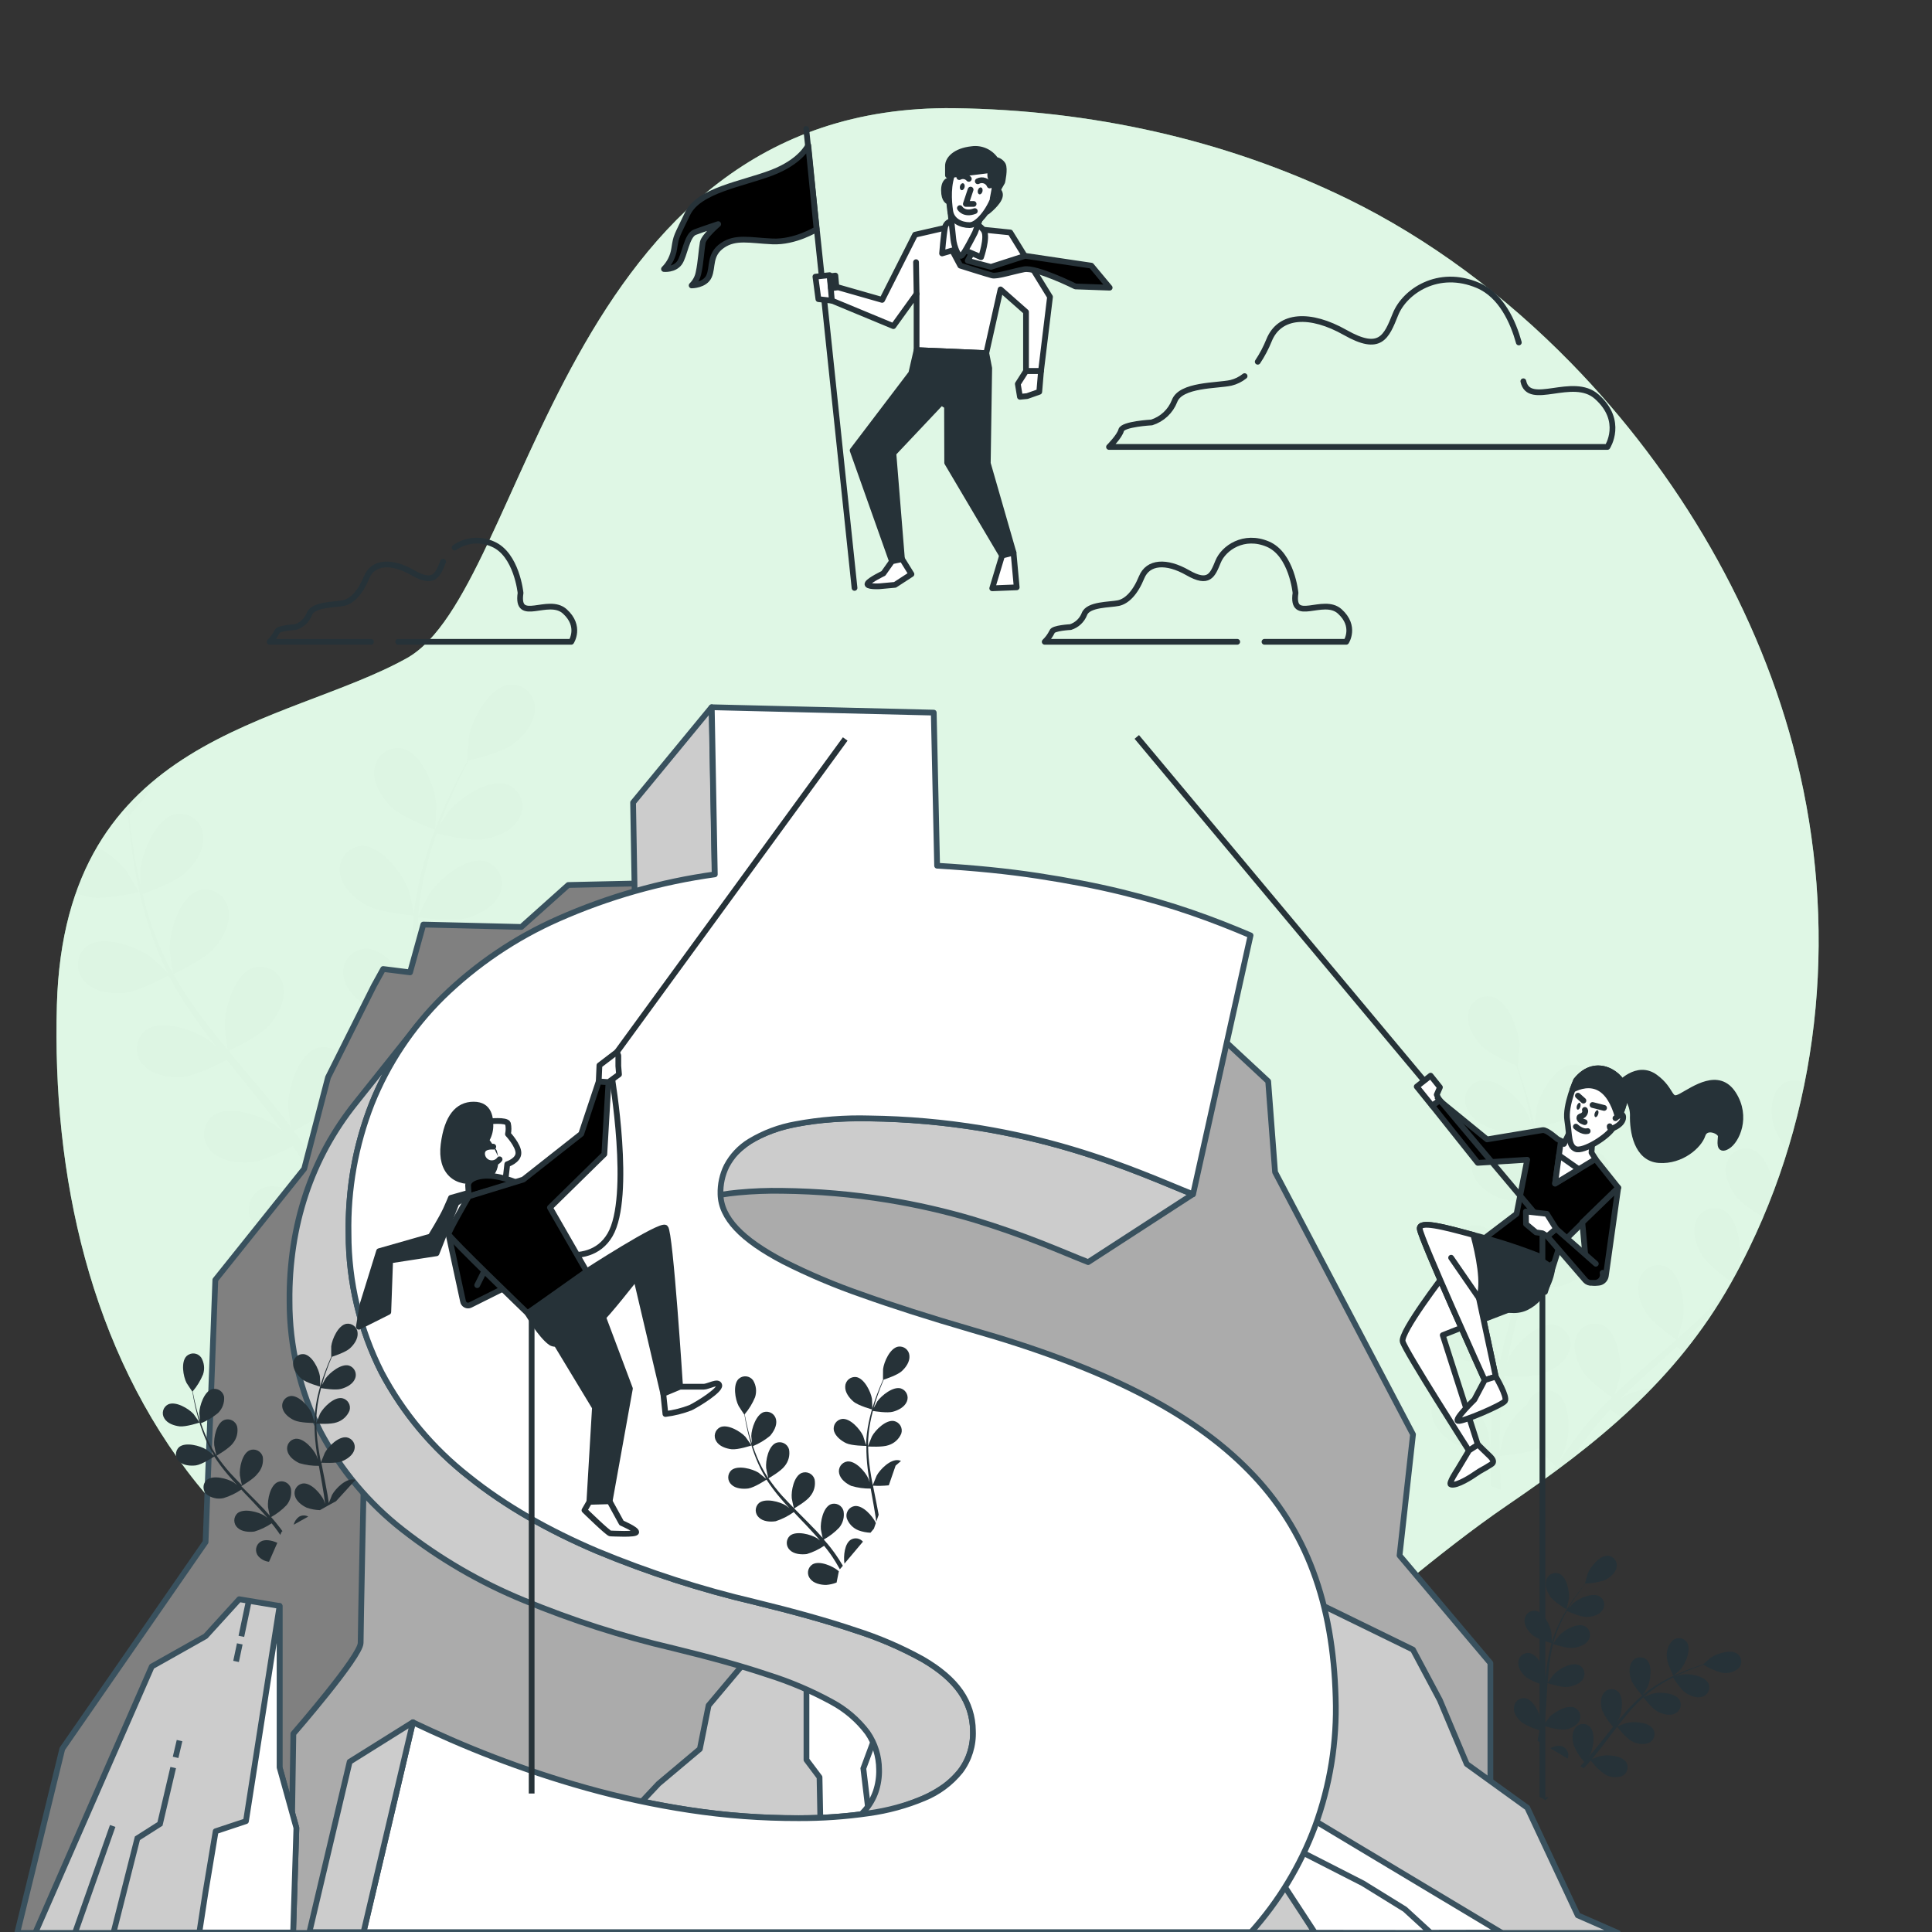 <svg width="336" height="336" viewBox="0 0 336 336" fill="none" xmlns="http://www.w3.org/2000/svg">
<rect x="0" y="0" width="336" height="336" fill="#333333" stroke="none"/>
<g clip-path="url(#clip0_588_7272)">
<path d="M273.262 63.168C261.731 51.354 248.519 41.53 234.481 34.648C213.098 24.192 189.544 19.125 165.984 18.816C97.151 17.942 91.91 102.688 70.742 114.469C49.574 126.249 11.216 127.64 9.892 174.767C9.059 204.409 15.665 234.891 34.232 257.988C51.24 279.142 76.225 289.861 100.847 297.783C128.487 306.674 157.806 315.403 186.863 309.402C216.707 303.24 237.673 278.49 262.181 261.751C277.637 251.214 291.46 240.126 300.982 223.218C302.125 221.202 303.193 219.139 304.208 217.049C316.976 190.781 319.462 160.48 312.426 132.055C306.136 106.546 291.89 82.253 273.262 63.168Z" fill="#92E3A9"/>
<path opacity="0.7" d="M273.262 63.168C261.731 51.354 248.519 41.53 234.481 34.648C213.098 24.192 189.544 19.125 165.984 18.816C97.151 17.942 91.91 102.688 70.742 114.469C49.574 126.249 11.216 127.64 9.892 174.767C9.059 204.409 15.665 234.891 34.232 257.988C51.24 279.142 76.225 289.861 100.847 297.783C128.487 306.674 157.806 315.403 186.863 309.402C216.707 303.24 237.673 278.49 262.181 261.751C277.637 251.214 291.46 240.126 300.982 223.218C302.125 221.202 303.193 219.139 304.208 217.049C316.976 190.781 319.462 160.48 312.426 132.055C306.136 106.546 291.89 82.253 273.262 63.168Z" fill="white"/>
<path d="M216.452 65.412C215.754 65.972 214.942 66.372 214.073 66.582C211.687 67.113 205.337 66.844 204.261 69.76C203.918 70.635 203.383 71.423 202.696 72.064C202.008 72.706 201.186 73.186 200.29 73.47C200.29 73.47 195.257 73.739 194.988 74.814C194.719 75.889 192.871 77.73 192.871 77.73H279.552C279.552 77.73 282.469 73.228 277.698 68.994C273.525 65.285 265.897 70.903 264.93 66.306" stroke="#263238" stroke-linecap="round" stroke-linejoin="round"/>
<path d="M264.143 59.559C263.176 56.072 261.14 51.368 257.007 49.62C250.112 46.704 244.286 50.682 242.693 54.654C241.1 58.625 240.045 61.28 233.957 57.832C227.869 54.385 222.533 54.654 220.705 59.176C220.178 60.486 219.518 61.737 218.736 62.913" stroke="#263238" stroke-linecap="round" stroke-linejoin="round"/>
<path d="M69.249 111.619H99.348C99.348 111.619 101.109 108.931 98.226 106.33C95.343 103.73 89.725 108.575 90.531 103.125C90.531 103.125 89.859 96.405 85.72 94.631C84.654 94.143 83.48 93.942 82.313 94.048C81.146 94.154 80.027 94.564 79.067 95.236" stroke="#263238" stroke-linecap="round" stroke-linejoin="round"/>
<path d="M77.065 97.675C76.104 100.081 75.459 101.707 71.776 99.597C68.094 97.487 64.882 97.675 63.759 100.403C62.637 103.132 61.192 104.57 59.727 104.886C58.262 105.202 54.439 105.047 53.794 106.814C53.584 107.343 53.26 107.819 52.843 108.208C52.428 108.596 51.93 108.887 51.388 109.059C51.388 109.059 48.344 109.213 48.182 109.859C47.862 110.517 47.427 111.113 46.899 111.619H64.512" stroke="#263238" stroke-linecap="round" stroke-linejoin="round"/>
<path d="M219.912 111.619H234.125C234.125 111.619 235.885 108.931 233.002 106.331C230.12 103.73 224.508 108.575 225.308 103.125C225.308 103.125 224.67 96.405 220.496 94.631C216.323 92.857 212.809 95.303 211.841 97.675C210.873 100.047 210.242 101.707 206.552 99.597C202.863 97.487 199.658 97.675 198.542 100.403C197.427 103.132 195.975 104.57 194.51 104.886C193.045 105.202 189.222 105.047 188.583 106.814C188.373 107.343 188.048 107.818 187.632 108.207C187.216 108.595 186.719 108.886 186.177 109.059C186.177 109.059 183.133 109.213 182.972 109.859C182.651 110.517 182.217 111.113 181.688 111.619H215.168" stroke="#263238" stroke-linecap="round" stroke-linejoin="round"/>
<g opacity="0.1">
<path opacity="0.1" d="M15.611 156.018C18.258 156.542 24.138 155.125 24.138 155.125C24.138 155.125 22.028 151.529 21.867 151.321C19.979 148.888 14.898 145.273 11.666 146.483C11.134 146.694 10.653 147.015 10.253 147.424C9.853 147.834 9.544 148.322 9.345 148.859C9.146 149.396 9.062 149.968 9.098 150.539C9.135 151.11 9.291 151.667 9.556 152.174C10.611 154.365 13.36 155.568 15.611 156.018Z" fill="black"/>
<path opacity="0.1" d="M21.383 172.704C23.963 172.523 28.903 169.848 29.299 169.633C30.826 172.461 32.539 175.184 34.427 177.784C35.515 179.303 36.664 180.802 37.834 182.287C37.195 181.689 36.624 181.158 36.537 181.091C34.077 179.249 28.231 177.133 25.422 179.122C24.965 179.466 24.585 179.903 24.307 180.403C24.03 180.904 23.86 181.457 23.81 182.028C23.76 182.598 23.831 183.172 24.017 183.713C24.203 184.255 24.501 184.751 24.891 185.17C26.49 186.997 29.454 187.434 31.745 187.273C34.037 187.112 38.331 184.908 39.446 184.316C39.903 184.881 40.347 185.452 40.79 186.016C42.981 188.704 45.179 191.392 47.255 194.121C47.987 195.075 48.666 196.043 49.358 197.004C48.794 196.473 48.317 196.029 48.236 195.969C45.77 194.121 39.93 192.004 37.121 194C36.662 194.343 36.281 194.779 36.002 195.28C35.723 195.78 35.553 196.334 35.503 196.905C35.453 197.476 35.524 198.051 35.711 198.592C35.899 199.134 36.198 199.63 36.59 200.048C38.19 201.882 41.153 202.312 43.445 202.151C45.736 201.99 49.614 200.001 50.944 199.302C51.616 200.31 52.288 201.318 52.907 202.326C53.31 202.998 53.74 203.67 54.103 204.389L55.218 206.492C55.89 207.836 56.562 209.261 57.174 210.605C57.604 211.539 58 212.433 58.397 213.34C57.678 212.379 56.24 210.531 56.099 210.39C53.948 208.199 48.492 205.222 45.407 206.761C44.903 207.032 44.462 207.406 44.112 207.858C43.761 208.31 43.511 208.832 43.375 209.387C43.239 209.943 43.222 210.521 43.324 211.084C43.427 211.647 43.646 212.182 43.969 212.654C45.273 214.711 48.135 215.584 50.427 215.773C52.947 215.981 58.041 214.18 58.672 213.951C59.344 215.45 59.949 216.908 60.514 218.299C60.939 219.321 61.336 220.309 61.703 221.263L63.8 220.806C63.352 219.753 62.883 218.651 62.395 217.5C61.723 215.981 61.004 214.368 60.231 212.722C61.672 211.748 63.052 210.689 64.364 209.55C66.494 211.042 71.387 212.238 72.018 212.419C71.736 214.025 71.454 215.584 71.158 217.056C71.004 217.836 70.849 218.568 70.694 219.301L72.912 218.817C72.999 218.36 73.08 217.91 73.161 217.432C73.456 215.799 73.732 214.072 74.001 212.251C74.673 212.251 80.049 212.164 82.367 211.095C84.45 210.121 86.829 208.307 87.34 205.928C87.478 205.372 87.498 204.794 87.398 204.23C87.298 203.667 87.081 203.13 86.76 202.656C86.44 202.182 86.023 201.781 85.537 201.479C85.051 201.176 84.507 200.979 83.939 200.901C80.519 200.525 76.433 205.209 75.204 208.018C75.13 208.186 74.531 210.074 74.169 211.27C74.269 210.531 74.384 209.819 74.478 209.059C74.686 207.561 74.847 206.062 75.029 204.443C75.089 203.663 75.15 202.87 75.21 202.07C75.271 201.271 75.271 200.438 75.304 199.611C75.304 197.689 75.304 195.747 75.183 193.791C76.527 193.966 81.171 194.531 83.382 193.885C85.593 193.24 88.22 191.802 89.08 189.531C89.302 189.003 89.411 188.435 89.398 187.863C89.386 187.29 89.253 186.727 89.008 186.21C88.763 185.692 88.412 185.232 87.978 184.86C87.543 184.487 87.035 184.21 86.486 184.047C83.126 183.154 78.422 187.166 76.742 189.753C76.642 189.914 75.654 191.903 75.13 193.005C75.062 191.829 74.995 190.66 74.888 189.47C74.572 186.043 74.148 182.582 73.745 179.128C73.618 178.067 73.503 177.012 73.389 175.957C73.853 176.024 79.397 176.817 81.876 176.091C84.081 175.419 86.708 174.008 87.575 171.736C87.796 171.208 87.903 170.64 87.89 170.067C87.876 169.495 87.743 168.932 87.497 168.415C87.252 167.898 86.901 167.438 86.466 167.065C86.031 166.693 85.523 166.416 84.974 166.253C81.614 165.359 76.91 169.378 75.237 171.958C75.109 172.153 73.692 175.022 73.369 175.768C73.114 173.437 72.878 171.118 72.744 168.82C72.542 165.719 72.542 162.607 72.744 159.506C72.959 159.54 78.738 160.393 81.278 159.647C83.483 158.975 86.117 157.571 86.977 155.293C87.198 154.765 87.305 154.197 87.292 153.625C87.279 153.053 87.146 152.49 86.902 151.973C86.657 151.456 86.306 150.996 85.873 150.623C85.439 150.25 84.931 149.973 84.383 149.809C81.023 148.922 76.319 152.934 74.639 155.521C74.511 155.723 72.986 158.8 72.751 159.385C72.751 159.204 72.751 159.015 72.751 158.834C73.039 155.73 73.603 152.658 74.437 149.654C74.874 147.988 75.392 146.422 75.923 144.91C76.984 145.179 81.843 146.355 84.202 145.938C86.56 145.522 89.235 144.399 90.344 142.236C90.621 141.735 90.789 141.182 90.838 140.612C90.888 140.042 90.816 139.468 90.629 138.928C90.442 138.387 90.144 137.892 89.753 137.474C89.362 137.057 88.888 136.726 88.361 136.503C85.149 135.247 79.995 138.721 78.053 141.107C77.952 141.234 77.025 142.672 76.359 143.727C76.615 143.055 76.857 142.343 77.112 141.711C78.059 139.286 79.074 137.122 79.988 135.206C80.519 134.125 81.016 133.19 81.493 132.256C82.669 131.981 87.407 130.798 89.275 129.367C91.143 127.935 93.032 125.684 93.018 123.252C93.034 122.679 92.93 122.11 92.711 121.581C92.492 121.052 92.165 120.574 91.75 120.18C91.334 119.786 90.841 119.483 90.301 119.292C89.761 119.101 89.187 119.026 88.617 119.072C85.189 119.441 82.213 124.891 81.594 127.909C81.54 128.164 81.164 132.337 81.225 132.324H81.292C80.815 133.184 80.317 134.104 79.787 135.126C78.832 137.021 77.771 139.158 76.763 141.584C75.663 144.156 74.714 146.79 73.92 149.473C73.009 152.497 72.37 155.596 72.011 158.733C72.008 158.771 72.008 158.809 72.011 158.847C71.81 157.86 71.165 155.111 71.091 154.903C70.056 152.006 66.353 147.02 62.906 147.128C62.336 147.163 61.779 147.318 61.273 147.582C60.766 147.846 60.321 148.214 59.966 148.661C59.61 149.109 59.353 149.625 59.21 150.179C59.067 150.732 59.042 151.309 59.136 151.872C59.459 154.278 61.69 156.274 63.692 157.409C65.95 158.679 71.548 159.17 71.991 159.21C71.704 162.412 71.63 165.629 71.77 168.84C71.844 170.708 71.971 172.59 72.126 174.478C71.931 173.625 71.743 172.865 71.709 172.765C70.674 169.868 66.965 164.882 63.524 164.99C62.953 165.023 62.395 165.177 61.888 165.44C61.38 165.703 60.933 166.071 60.577 166.519C60.22 166.966 59.962 167.484 59.819 168.038C59.677 168.592 59.652 169.17 59.748 169.734C60.07 172.146 62.301 174.142 64.304 175.271C66.306 176.4 71.098 176.938 72.368 177.059C72.435 177.778 72.489 178.503 72.563 179.222C72.892 182.69 73.235 186.144 73.477 189.551C73.564 190.747 73.597 191.93 73.644 193.113C73.463 192.36 73.308 191.728 73.275 191.634C72.24 188.731 68.571 183.745 65.09 183.853C64.519 183.887 63.961 184.041 63.453 184.306C62.945 184.57 62.498 184.938 62.142 185.386C61.786 185.834 61.528 186.352 61.385 186.907C61.242 187.461 61.218 188.039 61.313 188.604C61.636 191.016 63.874 193.012 65.869 194.141C67.865 195.27 72.2 195.754 73.698 195.902C73.698 197.111 73.698 198.327 73.698 199.503C73.644 200.31 73.651 201.083 73.557 201.889C73.463 202.695 73.403 203.475 73.329 204.254C73.12 205.76 72.925 207.305 72.657 208.764C72.502 209.778 72.334 210.746 72.166 211.72C72.099 210.524 71.911 208.186 71.877 207.998C71.255 205.36 69.966 202.926 68.134 200.928C68.081 200.631 67.998 200.341 67.885 200.061C67.695 199.521 67.394 199.028 67 198.612C66.606 198.197 66.13 197.869 65.601 197.651C65.072 197.432 64.503 197.327 63.931 197.343C63.359 197.359 62.797 197.495 62.281 197.743C59.217 199.315 58.397 205.478 58.921 208.495C58.921 208.67 59.492 210.578 59.848 211.774C59.532 211.102 59.23 210.43 58.894 209.758C58.222 208.414 57.55 207.07 56.804 205.605L55.648 203.529C55.272 202.857 54.795 202.131 54.365 201.425C53.337 199.806 52.214 198.213 51.052 196.641C52.248 196.063 56.428 193.953 57.947 192.192C59.465 190.431 60.829 187.79 60.299 185.418C60.189 184.858 59.963 184.326 59.635 183.859C59.307 183.391 58.885 182.997 58.395 182.703C57.906 182.408 57.36 182.22 56.793 182.149C56.226 182.079 55.651 182.128 55.104 182.293C51.838 183.389 50.098 189.356 50.131 192.427C50.131 192.622 50.407 194.826 50.575 196.036C49.903 195.095 49.17 194.148 48.424 193.214C46.274 190.525 44.009 187.878 41.765 185.223C41.093 184.41 40.421 183.59 39.749 182.777C40.172 182.576 45.232 180.177 46.899 178.201C48.384 176.447 49.782 173.799 49.251 171.427C49.145 170.864 48.921 170.33 48.594 169.86C48.267 169.39 47.845 168.993 47.355 168.697C46.865 168.401 46.318 168.212 45.749 168.141C45.181 168.071 44.604 168.121 44.056 168.289C40.79 169.378 39.05 175.345 39.084 178.423C39.084 178.651 39.487 181.823 39.621 182.623C38.129 180.829 36.651 179.021 35.273 177.18C33.397 174.703 31.682 172.108 30.139 169.411C30.334 169.317 35.623 166.838 37.33 164.815C38.815 163.061 40.219 160.413 39.682 158.041C39.575 157.479 39.352 156.946 39.025 156.476C38.699 156.006 38.278 155.61 37.788 155.314C37.299 155.018 36.752 154.828 36.185 154.757C35.617 154.687 35.041 154.736 34.494 154.903C31.221 155.991 29.481 161.959 29.514 165.037C29.514 165.278 29.951 168.692 30.072 169.304C29.985 169.142 29.87 168.995 29.783 168.833C28.316 166.083 27.092 163.209 26.127 160.245C25.576 158.619 25.14 157.026 24.783 155.467C25.818 155.111 30.515 153.411 32.256 151.758C33.996 150.105 35.616 147.726 35.334 145.286C35.291 144.716 35.128 144.16 34.855 143.656C34.583 143.153 34.208 142.712 33.754 142.363C33.3 142.015 32.777 141.766 32.22 141.632C31.664 141.499 31.085 141.485 30.522 141.59C27.162 142.316 24.77 148.055 24.474 151.119C24.474 151.287 24.474 152.994 24.515 154.244C24.347 153.539 24.165 152.813 24.017 152.134C23.466 149.587 23.117 147.222 22.828 145.125C22.673 143.929 22.559 142.847 22.458 141.832C23.285 140.952 26.578 137.35 27.35 135.112C28.123 132.875 28.453 129.965 27.102 127.949C26.799 127.463 26.397 127.046 25.923 126.725C25.448 126.404 24.912 126.186 24.348 126.086C23.784 125.986 23.205 126.005 22.649 126.143C22.093 126.281 21.573 126.535 21.121 126.887C18.473 129.085 18.997 135.28 20.14 138.136C20.234 138.385 22.223 142.068 22.263 142.021L22.317 141.967C22.391 142.948 22.485 143.983 22.606 145.139C22.855 147.242 23.15 149.621 23.648 152.195C24.16 154.969 24.833 157.711 25.664 160.406C26.572 163.429 27.748 166.363 29.178 169.176C29.178 169.176 29.219 169.243 29.232 169.277C28.56 168.558 26.47 166.622 26.295 166.495C23.829 164.647 17.989 162.53 15.181 164.526C14.722 164.869 14.34 165.305 14.061 165.806C13.783 166.306 13.613 166.86 13.562 167.431C13.512 168.002 13.583 168.577 13.771 169.118C13.958 169.66 14.258 170.156 14.65 170.574C16.128 172.415 19.091 172.845 21.383 172.704Z" fill="black"/>
<path opacity="0.1" d="M75.654 144.285C75.714 144.285 75.876 140.126 75.856 139.863C75.62 136.792 73.362 131.006 70.016 130.2C69.456 130.082 68.877 130.083 68.317 130.204C67.758 130.324 67.23 130.561 66.768 130.899C66.306 131.237 65.92 131.668 65.635 132.165C65.351 132.661 65.174 133.212 65.117 133.782C64.794 136.194 66.421 138.708 68.047 140.327C69.962 142.229 75.654 144.285 75.654 144.285Z" fill="black"/>
</g>
<g opacity="0.1">
<path opacity="0.1" d="M315.209 213.891C312.938 213.972 308.24 212.009 308.24 212.009C308.24 212.009 310.471 209.321 310.639 209.153C312.528 207.386 317.225 205.088 319.758 206.465C320.172 206.712 320.529 207.043 320.807 207.437C321.085 207.83 321.277 208.278 321.371 208.751C321.464 209.223 321.458 209.71 321.351 210.18C321.245 210.65 321.041 211.092 320.753 211.478C319.577 213.185 317.138 213.817 315.209 213.891Z" fill="black"/>
<path opacity="0.1" d="M308.186 226.968C306.063 226.477 302.319 223.608 302.017 223.359C300.365 225.508 298.568 227.542 296.641 229.448C295.532 230.57 294.383 231.659 293.214 232.74C293.819 232.324 294.363 231.961 294.45 231.921C296.742 230.711 301.876 229.737 303.946 231.766C304.28 232.113 304.538 232.526 304.702 232.979C304.866 233.431 304.933 233.913 304.899 234.394C304.865 234.874 304.73 235.342 304.503 235.767C304.277 236.192 303.963 236.564 303.583 236.86C302.01 238.17 299.49 238.13 297.609 237.693C295.727 237.256 292.448 234.851 291.601 234.205C291.144 234.615 290.701 235.032 290.257 235.435C288.08 237.397 285.896 239.34 283.806 241.315C283.073 241.987 282.375 242.72 281.676 243.425C282.213 243.062 282.67 242.753 282.744 242.713C285.036 241.51 290.176 240.536 292.246 242.565C292.58 242.911 292.838 243.324 293.002 243.776C293.166 244.228 293.233 244.71 293.199 245.19C293.165 245.669 293.03 246.137 292.803 246.561C292.577 246.985 292.263 247.357 291.883 247.652C290.311 248.996 287.791 248.929 285.903 248.492C284.014 248.055 281.064 245.878 280.049 245.132C279.377 245.878 278.658 246.631 278.033 247.383C277.603 247.908 277.16 248.385 276.763 248.942L275.554 250.542C274.828 251.583 274.069 252.659 273.383 253.693C272.899 254.412 272.456 255.105 271.999 255.804C272.725 255.098 274.169 253.788 274.304 253.66C276.387 252.121 281.313 250.381 283.671 252.067C284.054 252.36 284.371 252.73 284.601 253.153C284.832 253.576 284.971 254.043 285.009 254.523C285.048 255.003 284.985 255.486 284.825 255.94C284.666 256.395 284.412 256.811 284.081 257.161C282.737 258.693 280.224 259.043 278.295 258.888C276.179 258.727 272.187 256.549 271.69 256.274C270.944 257.43 270.231 258.559 269.58 259.634C269.096 260.427 268.632 261.2 268.195 261.939L266.515 261.267C267.019 260.447 267.557 259.6 268.121 258.707C268.874 257.531 269.701 256.294 270.561 255.024C269.494 254.024 268.488 252.961 267.55 251.839C265.581 252.793 261.354 253.183 260.83 253.183C260.83 254.527 260.877 255.871 260.931 257.148C260.931 257.82 260.985 258.451 261.012 259.076L259.238 258.404C259.238 258.008 259.238 257.625 259.238 257.215C259.238 255.817 259.238 254.325 259.238 252.8C258.686 252.706 254.198 251.919 252.437 250.723C250.838 249.635 249.077 247.807 248.996 245.764C248.955 245.284 249.015 244.8 249.172 244.345C249.33 243.89 249.582 243.473 249.912 243.122C250.241 242.77 250.642 242.493 251.086 242.306C251.53 242.12 252.009 242.03 252.491 242.041C255.38 242.189 258.149 246.624 258.821 249.124C258.861 249.272 259.11 250.918 259.251 251.966C259.251 251.335 259.251 250.73 259.285 250.085C259.285 248.815 259.379 247.545 259.439 246.18C259.5 245.508 259.553 244.836 259.607 244.164C259.661 243.493 259.775 242.82 259.863 242.108C260.084 240.509 260.393 238.903 260.736 237.29C259.621 237.29 255.662 237.109 253.909 236.275C252.155 235.442 250.172 233.903 249.756 231.894C249.643 231.426 249.63 230.94 249.718 230.466C249.806 229.993 249.992 229.544 250.264 229.147C250.536 228.751 250.889 228.416 251.299 228.164C251.71 227.913 252.168 227.75 252.645 227.687C255.528 227.391 258.935 231.356 259.977 233.735C260.044 233.883 260.602 235.67 260.884 236.652C261.099 235.684 261.307 234.716 261.556 233.748C262.275 230.94 263.088 228.124 263.888 225.308C264.136 224.441 264.365 223.581 264.607 222.721C264.21 222.721 259.5 222.634 257.537 221.7C255.79 220.866 253.794 219.321 253.384 217.318C253.27 216.85 253.255 216.363 253.342 215.889C253.429 215.415 253.614 214.965 253.887 214.568C254.16 214.171 254.514 213.836 254.925 213.585C255.336 213.334 255.796 213.172 256.274 213.111C259.157 212.816 262.564 216.781 263.606 219.159C263.679 219.334 264.479 221.908 264.647 222.566C265.171 220.671 265.675 218.77 266.092 216.881C266.674 214.333 267.09 211.749 267.335 209.147C267.147 209.147 262.235 209.079 260.225 208.118C258.478 207.292 256.482 205.746 256.066 203.744C255.952 203.275 255.939 202.788 256.026 202.314C256.113 201.84 256.299 201.39 256.571 200.993C256.844 200.595 257.197 200.26 257.608 200.008C258.018 199.756 258.478 199.593 258.955 199.53C261.845 199.235 265.245 203.206 266.287 205.578C266.374 205.766 267.228 208.535 267.349 209.046C267.349 208.891 267.389 208.737 267.402 208.589C267.577 205.97 267.516 203.341 267.221 200.733C267.08 199.295 266.865 197.924 266.623 196.594C265.709 196.674 261.516 197.004 259.607 196.345C257.699 195.686 255.629 194.396 254.997 192.447C254.833 191.994 254.767 191.512 254.802 191.031C254.837 190.551 254.972 190.083 255.2 189.658C255.427 189.234 255.742 188.862 256.123 188.567C256.503 188.271 256.942 188.06 257.41 187.945C260.239 187.333 264.063 190.902 265.359 193.146C265.427 193.267 266.031 194.584 266.415 195.552C266.3 194.954 266.186 194.336 266.065 193.764C265.601 191.621 265.044 189.685 264.54 187.979C264.244 187.011 263.955 186.137 263.679 185.291C262.739 184.901 258.975 183.275 257.631 181.85C256.287 180.425 254.997 178.288 255.333 176.272C255.395 175.794 255.557 175.334 255.809 174.923C256.06 174.512 256.396 174.158 256.794 173.885C257.191 173.613 257.642 173.427 258.117 173.34C258.591 173.254 259.078 173.268 259.547 173.383C262.342 174.149 264.089 179.075 264.21 181.662C264.21 181.89 263.975 185.398 263.928 185.378H263.868C264.15 186.157 264.446 186.991 264.748 187.911C265.292 189.612 265.89 191.54 266.401 193.677C266.983 195.979 267.432 198.312 267.745 200.666C268.097 203.3 268.217 205.96 268.101 208.616C268.097 208.647 268.097 208.679 268.101 208.71C268.397 207.91 269.304 205.713 269.391 205.551C270.635 203.287 274.378 199.631 277.227 200.175C277.697 200.28 278.14 200.483 278.526 200.77C278.913 201.057 279.235 201.422 279.471 201.841C279.708 202.261 279.853 202.725 279.898 203.205C279.944 203.684 279.887 204.168 279.734 204.624C279.142 206.586 277.046 207.984 275.211 208.656C273.161 209.415 268.444 209.073 268.074 209.046C267.843 211.74 267.435 214.416 266.851 217.056C266.542 218.602 266.179 220.147 265.803 221.693C266.079 221.021 266.334 220.409 266.381 220.349C267.631 218.077 271.374 214.428 274.216 214.973C274.687 215.077 275.13 215.279 275.518 215.565C275.905 215.852 276.227 216.217 276.464 216.637C276.7 217.057 276.846 217.522 276.89 218.002C276.935 218.481 276.878 218.965 276.723 219.421C276.132 221.377 274.035 222.741 272.2 223.413C270.366 224.085 266.334 223.89 265.265 223.816C265.118 224.408 264.97 225.006 264.815 225.59C264.076 228.426 263.33 231.255 262.678 234.051C262.45 235.039 262.255 236.013 262.067 236.994C262.315 236.389 262.524 235.885 262.564 235.812C263.814 233.54 267.557 229.891 270.406 230.436C270.876 230.54 271.319 230.743 271.706 231.03C272.092 231.317 272.414 231.682 272.65 232.101C272.887 232.521 273.032 232.986 273.078 233.465C273.123 233.944 273.067 234.428 272.913 234.884C272.321 236.84 270.225 238.204 268.383 238.876C266.542 239.548 262.913 239.366 261.663 239.292C261.495 240.3 261.327 241.309 261.207 242.296C261.146 242.968 261.038 243.64 261.005 244.312L260.884 246.328C260.85 247.605 260.81 248.916 260.81 250.159C260.81 251.026 260.81 251.852 260.81 252.679C261.025 251.698 261.482 249.782 261.549 249.628C262.411 247.521 263.8 245.67 265.581 244.252C265.667 244.018 265.775 243.793 265.904 243.58C266.135 243.158 266.452 242.789 266.834 242.497C267.217 242.205 267.657 241.997 268.125 241.886C268.593 241.776 269.08 241.764 269.552 241.853C270.025 241.943 270.474 242.13 270.87 242.404C273.208 244.124 273.067 249.352 272.214 251.812C272.167 251.953 271.468 253.472 271.011 254.419C271.367 253.902 271.683 253.398 272.073 252.867C272.799 251.825 273.551 250.797 274.364 249.695L275.601 248.123C276.004 247.592 276.495 247.074 276.945 246.543C278.02 245.34 279.162 244.164 280.338 243.009C279.418 242.37 276.206 240.059 275.204 238.399C274.203 236.739 273.39 234.367 274.156 232.452C274.32 232.002 274.576 231.592 274.908 231.247C275.24 230.903 275.64 230.632 276.083 230.451C276.527 230.271 277.003 230.185 277.481 230.2C277.959 230.215 278.429 230.329 278.86 230.536C281.427 231.88 282.079 237.068 281.642 239.622C281.642 239.776 281.091 241.577 280.789 242.552C281.501 241.88 282.207 241.174 282.952 240.502C285.103 238.553 287.334 236.652 289.551 234.75L291.567 232.982C291.238 232.761 287.354 230.093 286.232 228.231C285.231 226.578 284.424 224.199 285.183 222.291C285.348 221.841 285.604 221.431 285.936 221.087C286.267 220.742 286.668 220.471 287.11 220.29C287.553 220.109 288.029 220.022 288.507 220.036C288.986 220.05 289.456 220.163 289.887 220.369C292.455 221.713 293.106 226.901 292.67 229.454C292.67 229.649 291.883 232.23 291.662 232.875C293.147 231.585 294.612 230.274 296.003 228.93C297.926 227.11 299.727 225.163 301.392 223.104C301.238 222.997 297.179 220.235 296.016 218.326C295.015 216.666 294.202 214.294 294.961 212.379C295.126 211.926 295.384 211.513 295.719 211.167C296.054 210.821 296.457 210.548 296.904 210.368C297.351 210.187 297.83 210.103 298.312 210.119C298.793 210.136 299.266 210.253 299.699 210.464C302.266 211.808 302.918 216.996 302.481 219.549C302.447 219.751 301.634 222.526 301.453 223.017C301.547 222.902 301.654 222.788 301.748 222.667C303.338 220.58 304.739 218.356 305.935 216.021C306.607 214.738 307.185 213.474 307.716 212.238C306.903 211.801 303.227 209.758 302.004 208.159C300.781 206.559 299.759 204.335 300.303 202.366C300.416 201.897 300.626 201.457 300.92 201.075C301.213 200.693 301.585 200.377 302.009 200.148C302.433 199.919 302.901 199.782 303.382 199.746C303.863 199.711 304.346 199.777 304.799 199.94C307.487 200.995 308.717 206.076 308.562 208.676C308.562 208.817 308.307 210.235 308.119 211.263C308.347 210.706 308.596 210.128 308.791 209.583C309.584 207.567 310.189 205.619 310.713 203.912C311.002 202.944 311.244 202.057 311.459 201.224C310.887 200.377 308.63 196.95 308.287 195.001C307.944 193.052 308.058 190.572 309.449 189.081C309.765 188.717 310.154 188.424 310.591 188.22C311.027 188.016 311.502 187.907 311.984 187.899C312.465 187.89 312.943 187.984 313.387 188.172C313.83 188.361 314.228 188.641 314.557 188.993C316.472 191.177 315.229 196.251 313.885 198.468C313.77 198.663 311.627 201.459 311.6 201.419L311.559 201.365C311.371 202.171 311.15 203.025 310.887 203.959C310.464 205.632 309.873 207.594 309.12 209.664C308.331 211.902 307.411 214.092 306.365 216.223C305.208 218.614 303.838 220.897 302.272 223.044C302.254 223.07 302.234 223.095 302.212 223.117C302.884 222.62 304.866 221.283 305.028 221.196C307.319 219.993 312.46 219.012 314.53 221.041C314.864 221.388 315.122 221.801 315.286 222.253C315.45 222.706 315.517 223.188 315.483 223.669C315.449 224.149 315.314 224.617 315.087 225.042C314.861 225.467 314.547 225.839 314.167 226.135C312.594 227.445 310.068 227.412 308.186 226.968Z" fill="black"/>
<path opacity="0.1" d="M266.878 196.137C266.824 196.137 267.247 192.649 267.301 192.427C267.906 189.914 270.554 185.405 273.443 185.183C273.924 185.16 274.405 185.238 274.853 185.412C275.302 185.587 275.709 185.854 276.048 186.196C276.386 186.539 276.649 186.949 276.818 187.399C276.988 187.85 277.061 188.331 277.032 188.812C276.985 190.828 275.298 192.73 273.725 193.859C271.877 195.182 266.878 196.13 266.878 196.137Z" fill="black"/>
</g>
<path d="M140.213 22.418L148.613 102.245" stroke="#263238" stroke-linecap="round" stroke-linejoin="round"/>
<path d="M165.406 39.379L159.143 40.817L153.411 52.154L144.333 49.56L144.077 52.033L155.367 56.717L159.405 51.112V60.89L171.528 61.414L174.008 50.333L178.437 54.244V64.539H181.044L182.61 51.637L175.701 40.428L165.406 39.379Z" fill="white" stroke="#263238" stroke-linecap="round" stroke-linejoin="round"/>
<path d="M159.406 51.112L159.312 45.595" stroke="#263238" stroke-linecap="round" stroke-linejoin="round"/>
<path d="M165.312 43.008L167.013 46.2C167.013 46.2 171.717 47.692 172.55 47.9C173.383 48.108 175.957 47.262 178.081 46.838C180.204 46.415 187.025 49.815 187.025 49.815L192.985 50.03L189.793 46.2L178.296 44.493L172.335 46.415L168.303 45.346L169.163 43.68L167.248 40.696L165.312 43.008Z" fill="black" stroke="#263238" stroke-linecap="round" stroke-linejoin="round"/>
<path d="M165.924 38.465C165.578 38.4 165.22 38.473 164.927 38.669C164.634 38.865 164.43 39.169 164.358 39.514C164.103 40.817 163.841 44.077 163.841 44.077L166.966 43.163L170.621 44.728C170.621 44.728 171.791 41.335 171.139 40.166C170.487 38.996 167.49 37.424 165.924 38.465Z" fill="white" stroke="#263238" stroke-linecap="round" stroke-linejoin="round"/>
<path d="M165.271 36.644C165.271 36.644 165.661 40.293 165.796 41.597C165.93 42.901 166.71 44.856 167.227 44.466C167.744 44.077 169.572 40.434 169.572 40.434L170.486 37.961L165.271 36.644Z" fill="white" stroke="#263238" stroke-linecap="round" stroke-linejoin="round"/>
<path d="M165.312 31.315C165.312 31.315 164.17 31.215 164.17 33.083C164.17 34.951 164.996 35.052 164.996 35.052L165.312 31.315Z" fill="white" stroke="#263238" stroke-linecap="round" stroke-linejoin="round"/>
<path d="M172.953 32.874C173.101 32.882 173.246 32.922 173.376 32.992C173.507 33.062 173.621 33.16 173.71 33.278C173.799 33.397 173.861 33.533 173.892 33.678C173.922 33.823 173.921 33.973 173.887 34.117C173.679 35.26 171.71 36.806 171.71 36.806L172.953 32.874Z" fill="white" stroke="#263238" stroke-linecap="round" stroke-linejoin="round"/>
<path d="M169.183 27.552C169.183 27.552 167.099 27.028 165.923 29.508C164.747 31.987 165.009 34.984 165.251 36.678C165.493 38.371 167.079 39.151 168.645 39.151C170.211 39.151 172.549 35.898 173.073 33.419C173.598 30.939 173.221 27.552 169.183 27.552Z" fill="white" stroke="#263238" stroke-linecap="round" stroke-linejoin="round"/>
<path d="M141.812 48.115L142.33 52.026L144.675 52.288L144.285 47.853L141.812 48.115Z" fill="white" stroke="#263238" stroke-linecap="round" stroke-linejoin="round"/>
<path d="M144.332 48.055L145.28 47.927L145.468 50.01L144.52 50.138L144.332 48.055Z" fill="white" stroke="#263238" stroke-linecap="round" stroke-linejoin="round"/>
<path d="M178.436 64.539L177.012 66.77L177.381 69.008L178.625 68.887L180.741 68.141L181.044 64.539H178.436Z" fill="white" stroke="#263238" stroke-linecap="round" stroke-linejoin="round"/>
<path d="M159.405 60.89L158.484 64.909L148.283 78.335L155.124 97.615L156.865 97.239L155.373 78.832L163.706 70.002L164.7 70.627L164.727 80.479L174.276 96.62L176.265 96.116L171.79 80.573L172.038 64.035L171.528 61.414L159.405 60.89Z" fill="#263238" stroke="#263238" stroke-linecap="round" stroke-linejoin="round"/>
<path d="M155.125 97.615L153.633 99.725C153.633 99.725 151.268 100.847 150.898 101.465C150.529 102.084 152.914 101.963 152.914 101.963L155.649 101.714L158.512 99.853L156.893 97.239L155.125 97.615Z" fill="white" stroke="#263238" stroke-linecap="round" stroke-linejoin="round"/>
<path d="M140.569 25.261C140.569 25.261 139.319 28.11 134.158 30.065C128.997 32.021 121.525 33.089 119.569 37.182C117.614 41.274 117.614 40.925 117.257 43.23C117.067 44.577 116.442 45.825 115.477 46.785C115.477 46.785 117.257 46.966 118.165 45.723C119.072 44.48 119.414 40.918 120.853 40.38C122.291 39.843 124.905 38.976 124.905 38.976C124.905 38.976 122.418 41.113 122.217 42.181C122.015 43.25 121.861 45.743 121.504 47.342C121.349 48.217 120.924 49.021 120.288 49.641C120.288 49.641 122.6 49.641 123.312 48.041C124.024 46.442 123.312 44.305 125.624 42.699C127.935 41.093 130.429 41.812 134.36 41.987C138.291 42.161 142.014 39.856 142.014 39.856L140.569 25.261Z" fill="black" stroke="#263238" stroke-linecap="round" stroke-linejoin="round"/>
<path d="M174.277 96.62L172.563 102.312L176.817 102.144L176.266 96.116L174.277 96.62Z" fill="white" stroke="#263238" stroke-linecap="round" stroke-linejoin="round"/>
<path d="M167.758 32.545C167.684 32.881 167.449 33.116 167.22 33.069C166.992 33.022 166.871 32.706 166.945 32.397C167.018 32.088 167.254 31.826 167.482 31.873C167.711 31.92 167.825 32.209 167.758 32.545Z" fill="#263238"/>
<path d="M170.87 33.271C170.796 33.607 170.561 33.842 170.332 33.795C170.104 33.748 169.983 33.432 170.057 33.123C170.131 32.814 170.366 32.552 170.594 32.599C170.823 32.646 170.937 32.928 170.87 33.271Z" fill="#263238"/>
<path d="M168.8 32.975L167.974 35.468H169.324" stroke="#263238" stroke-linecap="round" stroke-linejoin="round"/>
<path d="M166.938 36.194C166.938 36.194 167.664 37.437 169.532 36.711" stroke="#263238" stroke-linecap="round" stroke-linejoin="round"/>
<path d="M166.831 30.798C167.101 30.652 167.414 30.603 167.716 30.659C168.018 30.715 168.291 30.873 168.491 31.107" stroke="#263238" stroke-linecap="round" stroke-linejoin="round"/>
<path d="M170.05 31.524C170.232 31.424 170.432 31.364 170.639 31.347C170.845 31.33 171.053 31.357 171.249 31.427C171.444 31.496 171.623 31.605 171.773 31.748C171.923 31.891 172.041 32.064 172.12 32.256" stroke="#263238" stroke-linecap="round" stroke-linejoin="round"/>
<path d="M164.862 30.489L172.328 29.568C172.328 29.568 172.019 30.811 172.436 31.12C172.852 31.43 172.953 32.888 172.953 32.888L172.644 34.548L174.304 31.645C174.304 31.645 174.821 29.36 174.405 28.634C174.268 28.415 174.087 28.227 173.873 28.084C173.658 27.94 173.416 27.844 173.162 27.801C172.717 27.128 172.091 26.596 171.355 26.267C170.62 25.937 169.806 25.824 169.009 25.939C166.106 26.248 164.862 27.7 164.862 28.842V30.489Z" fill="#263238" stroke="#263238" stroke-linecap="round" stroke-linejoin="round"/>
<path d="M136.641 336.158L149.812 260.579L100.097 214.956L118.14 153.482L98.827 153.912L90.669 161.21L73.621 160.793L71.316 169.106L66.638 168.521L65.026 171.438L57.049 187.364L52.903 203.27L37.447 222.59L35.753 268.179L10.835 304.144L3 336.158H136.641Z" fill="#808080" stroke="#39515E" stroke-linecap="round" stroke-linejoin="round"/>
<path d="M248.818 336.158L232.32 299.985L259.2 317.893V289.233L243.402 270.517L245.74 249.464L221.75 203.842L220.554 188.05L212.369 180.443L170.355 183.48L167.358 168.73L140.478 153.522L124.35 192.572L109.492 199.144L119.962 213.498L118.268 224.875L121.77 242.441L63.306 255.31C63.306 255.31 62.721 283.386 62.721 285.725C62.721 288.063 51.021 301.517 51.021 301.517L50.477 336.158H248.818Z" fill="#ABABAB" stroke="#39515E" stroke-linecap="round" stroke-linejoin="round"/>
<path d="M281.376 336.158L274.394 333.101L265.617 314.386L255.087 306.785L250.41 295.67L245.733 286.894L220.734 274.684L224.612 336.158H281.376Z" fill="#CCCCCC" stroke="#39515E" stroke-linecap="round" stroke-linejoin="round"/>
<path d="M19.726 336.085H50.981L51.545 317.893L48.622 307.37V279.294L41.607 278.125L35.754 284.556L26.399 289.824L6.125 336.158H19.726V336.085Z" fill="#CCCCCC" stroke="#39515E" stroke-linecap="round" stroke-linejoin="round"/>
<path d="M30.539 305.629L31.224 302.713" stroke="#39515E" stroke-miterlimit="10"/>
<path d="M19.726 336.158L23.892 319.701L27.824 317.201L30.122 307.403" stroke="#39515E" stroke-miterlimit="10"/>
<path d="M12.979 336.333L19.598 317.557" stroke="#39515E" stroke-miterlimit="10"/>
<path d="M41.7 285.893L41.055 288.944" stroke="#39515E" stroke-miterlimit="10"/>
<path d="M43.199 278.756L41.976 284.582" stroke="#39515E" stroke-miterlimit="10"/>
<path d="M50.981 336.085L51.545 317.894L48.622 307.37V279.294L42.776 316.724L37.507 318.478L35.753 329.008L34.665 336.085H50.981Z" fill="white" stroke="#39515E" stroke-linecap="round" stroke-linejoin="round"/>
<path d="M151.076 315.34C154.401 314.89 157.652 314.004 160.746 312.706C163.216 311.698 165.389 310.079 167.063 308.002C167.257 307.74 167.439 307.464 167.614 307.188L162.997 286.356L153.891 278.413L152.373 271.599L143.637 264.785L140.613 275.389L135.687 282.204L135.311 307.195L140.015 316.187C143.717 316.155 147.412 315.872 151.076 315.34Z" fill="white" stroke="#39515E" stroke-linecap="round" stroke-linejoin="round"/>
<path d="M151.076 315.34L150.148 307.558L152.883 300.186V295.818L152.332 288.991" stroke="#39515E" stroke-miterlimit="10"/>
<path d="M156.619 291.686L158.071 299.911L160.799 300.455L160.255 307.283L161.343 310.838" stroke="#39515E" stroke-miterlimit="10"/>
<path d="M155.611 285.987L156.095 288.729" stroke="#39515E" stroke-miterlimit="10"/>
<path d="M146.6 268.508L148.784 290.899" stroke="#39515E" stroke-miterlimit="10"/>
<path d="M119.921 314.782C126.204 315.737 132.55 316.209 138.905 316.193C140.182 316.193 141.432 316.16 142.661 316.113L142.527 309.084L140.256 306.06V284.475L144.046 280.685L143.663 264.792L139.12 273.125L133.072 278.42L129.282 289.401L123.234 296.598L121.715 304.171L114.525 310.219L111.655 313.277C114.366 313.855 117.121 314.356 119.921 314.782Z" fill="#CCCCCC" stroke="#39515E" stroke-linecap="round" stroke-linejoin="round"/>
<path d="M229.356 336.159L261.108 336.098L219.995 311.463L210.056 287.479L201.864 286.31L194.849 276.955L191.334 280.463L193.673 300.932L184.903 315.555V324.916L180.811 335.439L200.594 336.159H229.356Z" fill="white" stroke="#39515E" stroke-linecap="round" stroke-linejoin="round"/>
<path d="M213.43 336.118L211.932 327.752L214.29 322.813L213.645 313.156L215.581 315.091L228.671 336.118H213.43Z" fill="#CCCCCC" stroke="#39515E" stroke-linecap="round" stroke-linejoin="round"/>
<path d="M213.646 313.156L222.879 317.665L226.521 322.167L237.038 327.537L244.336 332.046L248.818 336.158L228.671 336.118L213.646 313.156Z" fill="white" stroke="#39515E" stroke-linecap="round" stroke-linejoin="round"/>
<path d="M184.904 315.555V324.916L180.496 335.97L197.195 336.185L193.674 316.139L200.696 309.708L191.335 280.463L193.674 300.932L184.904 315.555Z" fill="#CCCCCC" stroke="#39515E" stroke-linecap="round" stroke-linejoin="round"/>
<path d="M201.865 286.309L208.041 299.366L210.769 299.642L212.953 306.194" stroke="#39515E" stroke-miterlimit="10"/>
<path d="M206.012 325.81L206.953 328.861" stroke="#39515E" stroke-miterlimit="10"/>
<path d="M202.309 302.095L204.217 309.473L207.496 314.93L203.673 318.209L205.326 323.579" stroke="#39515E" stroke-miterlimit="10"/>
<path d="M124.283 152.064L110.574 167.056L110.104 139.572L123.752 123L124.283 152.064Z" fill="#CCCCCC" stroke="#39515E" stroke-linecap="round" stroke-linejoin="round"/>
<path d="M114.768 212.087L128.786 199.716C129.791 198.843 130.91 198.111 132.112 197.538C133.62 196.823 135.196 196.26 136.816 195.858C138.893 195.353 141.004 195.003 143.133 194.81C145.813 194.563 148.505 194.464 151.197 194.514C157.704 194.6 164.196 195.173 170.618 196.228C175.955 197.112 181.232 198.33 186.416 199.877C191.08 201.268 195.152 202.76 198.667 204.137C202.181 205.515 205.084 206.778 207.436 207.706L189.245 219.499C187.021 218.626 184.259 217.436 180.946 216.139C177.633 214.842 173.769 213.451 169.354 212.107C164.45 210.651 159.458 209.508 154.409 208.687C148.329 207.699 142.183 207.168 136.023 207.101C133.47 207.057 130.917 207.156 128.376 207.396C126.362 207.582 124.365 207.917 122.401 208.398C120.857 208.777 119.355 209.313 117.919 209.997C116.779 210.549 115.719 211.252 114.768 212.087Z" fill="#CCCCCC" stroke="#39515E" stroke-linecap="round" stroke-linejoin="round"/>
<path d="M159.402 313.25L143.583 319.298C144.965 318.784 146.29 318.127 147.534 317.336C148.637 316.633 149.629 315.77 150.478 314.775C151.279 313.833 151.898 312.751 152.305 311.583C152.724 310.34 152.92 309.031 152.883 307.719C152.872 305.43 152.169 303.198 150.867 301.315C149.198 299.101 147.065 297.278 144.618 295.973C141.093 294.047 137.388 292.472 133.557 291.269C128.987 289.73 123.477 288.211 116.992 286.632C108.16 284.575 99.511 281.797 91.133 278.326C83.567 275.225 76.464 271.096 70.026 266.055C64.112 261.436 59.242 255.619 55.732 248.987C52.174 241.938 50.332 234.149 50.356 226.253C50.323 223.046 50.547 219.841 51.028 216.67C51.487 213.622 52.207 210.618 53.179 207.692C54.136 204.825 55.343 202.048 56.787 199.393C58.242 196.736 59.927 194.211 61.821 191.846L72.714 178.185C68.697 183.182 65.606 188.858 63.588 194.944C62.549 198.037 61.78 201.214 61.29 204.44C60.792 207.798 60.567 211.192 60.618 214.587C60.612 222.957 62.581 231.211 66.363 238.678C70.085 245.709 75.246 251.878 81.51 256.782C87.881 261.909 95.454 266.19 103.874 269.772C112.739 273.458 121.891 276.411 131.238 278.602C138.126 280.282 143.926 281.901 148.757 283.534C152.813 284.823 156.732 286.509 160.457 288.567C163.467 290.321 165.624 292.176 167.049 294.219C168.438 296.209 169.19 298.573 169.206 300.999C169.251 302.389 169.046 303.775 168.601 305.092C168.173 306.321 167.521 307.46 166.679 308.452C165.781 309.497 164.733 310.403 163.568 311.14C162.257 311.988 160.861 312.695 159.402 313.25Z" fill="#CCCCCC" stroke="#39515E" stroke-linecap="round" stroke-linejoin="round"/>
<path d="M81.51 256.782C87.88 261.909 95.454 266.19 103.874 269.772C112.739 273.458 121.891 276.411 131.238 278.602C138.126 280.282 143.925 281.901 148.757 283.534C152.813 284.823 156.732 286.509 160.456 288.567C163.467 290.321 165.624 292.176 167.049 294.219C168.437 296.209 169.19 298.573 169.206 300.999C169.317 303.518 168.552 305.997 167.042 308.015C165.369 310.093 163.195 311.712 160.725 312.719C157.638 314.016 154.393 314.901 151.075 315.353C147.045 315.936 142.977 316.222 138.905 316.207C132.551 316.222 126.204 315.75 119.921 314.796C113.888 313.881 107.917 312.599 102.039 310.958C96.327 309.366 90.891 307.525 85.824 305.582C80.757 303.64 76.053 301.55 71.813 299.534L63.225 336.024H217.576C222.386 330.667 226.149 324.456 228.671 317.712C231.314 310.527 232.542 302.898 232.286 295.247C232.058 287.069 230.815 279.791 228.375 273.266C225.949 266.743 222.17 260.807 217.287 255.848C212.268 250.7 205.863 246.164 197.893 242.119C189.924 238.073 180.327 234.492 168.997 231.259C161.704 229.136 155.327 227.097 149.866 225.144C145.203 223.53 140.654 221.604 136.251 219.378C132.622 217.476 129.901 215.588 128.086 213.653C126.272 211.717 125.344 209.748 125.304 207.679C125.253 205.986 125.617 204.306 126.366 202.787C127.299 201.02 128.692 199.539 130.398 198.499C132.849 197.022 135.55 196.008 138.368 195.509C142.614 194.714 146.932 194.379 151.25 194.508C157.757 194.594 164.249 195.166 170.671 196.221C176.008 197.105 181.285 198.324 186.469 199.87C191.133 201.261 195.206 202.753 198.72 204.131C202.235 205.508 205.138 206.772 207.49 207.699L217.489 162.675C214.344 161.331 210.964 159.987 207.261 158.71C203.558 157.433 199.526 156.237 195.098 155.155C190.669 154.073 185.831 153.139 180.509 152.326C175.187 151.513 169.36 150.935 162.976 150.559L162.392 123.934L123.785 123L124.316 152.064C114.928 153.359 105.767 155.963 97.1 159.799C89.638 163.096 82.826 167.702 76.987 173.4C71.645 178.675 67.445 184.993 64.649 191.961C61.829 199.164 60.459 206.853 60.617 214.587C60.612 222.957 62.58 231.211 66.363 238.678C70.085 245.709 75.246 251.878 81.51 256.782Z" fill="white" stroke="#39515E" stroke-linecap="round" stroke-linejoin="round"/>
<path d="M63.225 336.024L71.813 299.514L60.812 306.395L53.81 336.024H63.225Z" fill="#CCCCCC" stroke="#39515E" stroke-linecap="round" stroke-linejoin="round"/>
<path d="M271.589 303.67C270.912 303.543 270.212 303.68 269.634 304.053L272.644 305.861C272.725 305.648 272.761 305.421 272.751 305.194C272.741 304.967 272.684 304.744 272.586 304.54C272.487 304.335 272.348 304.152 272.177 304.003C272.005 303.853 271.806 303.74 271.589 303.67Z" fill="#263238"/>
<path d="M272.436 279.881C272.436 279.881 272.839 278.188 272.852 278.08C272.987 276.81 272.496 274.27 271.186 273.685C270.965 273.595 270.728 273.552 270.49 273.56C270.252 273.567 270.018 273.625 269.804 273.729C269.589 273.833 269.399 273.981 269.246 274.163C269.093 274.346 268.98 274.558 268.915 274.788C268.599 275.749 269.076 276.898 269.62 277.684C270.265 278.611 272.436 279.875 272.436 279.881Z" fill="#263238"/>
<path d="M292.36 290.217C293.18 289.229 294.168 286.857 293.395 285.634C293.262 285.436 293.089 285.269 292.886 285.143C292.684 285.017 292.457 284.936 292.221 284.904C291.985 284.872 291.744 284.891 291.516 284.959C291.287 285.027 291.076 285.142 290.895 285.298C290.532 285.664 290.253 286.105 290.079 286.59C289.905 287.075 289.839 287.593 289.887 288.107C289.887 289.229 291.023 291.467 291.03 291.467C291.036 291.467 292.32 290.304 292.36 290.217Z" fill="#263238"/>
<path d="M264.674 299.557C265.623 300.164 266.662 300.617 267.752 300.901C267.664 301.399 267.577 301.896 267.469 302.373C267.469 302.494 267.409 302.615 267.382 302.743L268.014 303.119C268.054 302.924 268.094 302.723 268.141 302.528C268.296 301.741 268.424 300.942 268.525 300.135C269.603 300.533 270.736 300.76 271.885 300.807C272.404 300.794 272.913 300.666 273.378 300.434C273.842 300.202 274.25 299.87 274.573 299.463C274.701 299.262 274.787 299.036 274.823 298.799C274.859 298.563 274.844 298.321 274.781 298.091C274.718 297.86 274.606 297.645 274.455 297.46C274.303 297.275 274.114 297.124 273.901 297.017C272.604 296.406 270.359 297.689 269.479 298.623C269.425 298.684 268.874 299.423 268.578 299.84C268.639 299.349 268.699 298.865 268.746 298.368C268.874 296.943 268.961 295.492 269.049 294.047C269.049 293.61 269.109 293.167 269.143 292.703C269.331 292.77 271.535 293.509 272.61 293.375C273.558 293.274 274.747 292.884 275.298 292.031C275.427 291.83 275.512 291.604 275.548 291.368C275.584 291.132 275.57 290.892 275.506 290.661C275.443 290.431 275.332 290.217 275.18 290.033C275.029 289.848 274.84 289.698 274.626 289.592C273.329 288.98 271.085 290.264 270.205 291.198C270.144 291.272 269.344 292.34 269.156 292.616C269.223 291.648 269.304 290.68 269.418 289.726C269.563 288.443 269.787 287.171 270.09 285.916C270.178 285.916 272.483 286.729 273.578 286.588C274.532 286.487 275.715 286.097 276.266 285.244C276.395 285.043 276.48 284.817 276.516 284.581C276.552 284.345 276.537 284.104 276.474 283.874C276.411 283.644 276.3 283.43 276.148 283.246C275.996 283.061 275.808 282.911 275.594 282.804C274.297 282.186 272.053 283.476 271.179 284.41C271.105 284.484 270.252 285.634 270.11 285.849C270.11 285.775 270.144 285.701 270.164 285.627C270.516 284.379 270.977 283.165 271.542 281.998C271.844 281.326 272.173 280.741 272.503 280.163C272.919 280.352 274.821 281.198 275.816 281.205C276.81 281.212 277.993 280.956 278.611 280.15C278.762 279.966 278.873 279.751 278.936 279.521C278.999 279.291 279.013 279.05 278.977 278.815C278.941 278.579 278.855 278.353 278.726 278.153C278.597 277.952 278.428 277.781 278.228 277.65C277.012 276.898 274.64 277.932 273.665 278.766C273.612 278.813 273.121 279.33 272.772 279.713C272.926 279.451 273.081 279.182 273.235 278.934C273.806 278.013 274.384 277.207 274.902 276.488C275.197 276.084 275.473 275.728 275.735 275.392C276.895 275.37 278.044 275.168 279.142 274.794C279.989 274.357 280.957 273.564 281.158 272.57C281.203 272.339 281.2 272.101 281.148 271.871C281.097 271.642 280.998 271.425 280.858 271.236C280.719 271.046 280.541 270.888 280.337 270.77C280.133 270.653 279.907 270.579 279.673 270.554C278.242 270.453 276.615 272.462 276.132 273.645C276.091 273.753 275.621 275.426 275.648 275.426H275.681C275.419 275.742 275.144 276.098 274.855 276.461C274.317 277.166 273.719 277.966 273.128 278.88C272.483 279.859 271.893 280.873 271.36 281.917C270.76 283.087 270.265 284.308 269.882 285.566C269.882 285.566 269.882 285.6 269.882 285.613C269.882 285.19 269.821 284.021 269.808 283.927C269.6 282.663 268.464 280.345 267.039 280.13C266.803 280.102 266.563 280.123 266.335 280.193C266.108 280.263 265.897 280.38 265.717 280.537C265.538 280.693 265.393 280.885 265.292 281.101C265.191 281.317 265.136 281.551 265.131 281.79C265.084 282.804 265.85 283.806 266.582 284.404C267.416 285.076 269.667 285.748 269.848 285.748C269.492 287.037 269.22 288.348 269.035 289.672C268.921 290.445 268.834 291.225 268.76 292.011C268.76 291.648 268.719 291.339 268.713 291.278C268.504 290.015 267.369 287.69 265.944 287.482C265.708 287.452 265.468 287.473 265.24 287.543C265.012 287.613 264.802 287.73 264.622 287.886C264.443 288.043 264.298 288.236 264.198 288.452C264.098 288.668 264.045 288.903 264.042 289.141C263.995 290.149 264.761 291.157 265.494 291.749C266.474 292.356 267.541 292.809 268.659 293.093C268.659 293.388 268.598 293.691 268.578 293.993C268.451 295.438 268.336 296.876 268.175 298.287C268.121 298.785 268.047 299.275 267.973 299.759C267.973 299.436 267.973 299.168 267.973 299.127C267.765 297.864 266.629 295.546 265.205 295.331C264.968 295.301 264.728 295.322 264.501 295.392C264.273 295.462 264.062 295.579 263.883 295.735C263.703 295.892 263.559 296.085 263.459 296.301C263.359 296.517 263.306 296.752 263.303 296.99C263.175 297.958 263.941 298.946 264.674 299.557Z" fill="#263238"/>
<path d="M302.205 287.65C301.069 286.769 298.603 287.549 297.548 288.275C297.454 288.335 296.137 289.478 296.164 289.491C295.774 289.605 295.357 289.74 294.9 289.894C294.067 290.19 293.126 290.526 292.132 290.963C291.05 291.417 289.997 291.937 288.98 292.522C287.834 293.166 286.748 293.91 285.734 294.746L285.701 294.78C285.922 294.423 286.527 293.436 286.561 293.335C287.085 292.166 287.414 289.599 286.346 288.631C286.165 288.476 285.953 288.362 285.725 288.294C285.496 288.227 285.257 288.209 285.021 288.241C284.785 288.272 284.558 288.353 284.356 288.478C284.153 288.604 283.98 288.77 283.846 288.967C283.248 289.78 283.342 291.023 283.611 291.944C283.926 292.979 285.459 294.739 285.586 294.88C284.573 295.753 283.623 296.696 282.744 297.703C282.22 298.287 281.716 298.886 281.218 299.497C281.406 299.188 281.568 298.906 281.588 298.865C282.112 297.696 282.441 295.129 281.373 294.161C281.192 294.007 280.98 293.892 280.752 293.825C280.524 293.758 280.284 293.739 280.048 293.771C279.812 293.803 279.585 293.884 279.383 294.009C279.181 294.134 279.007 294.301 278.873 294.497C278.275 295.311 278.369 296.56 278.645 297.474C279.128 298.518 279.769 299.482 280.546 300.33L279.982 301.002C279.081 302.145 278.188 303.28 277.294 304.362C276.978 304.745 276.622 305.115 276.319 305.478L276.635 304.927C277.159 303.764 277.489 301.197 276.42 300.223C276.239 300.068 276.028 299.954 275.799 299.886C275.571 299.819 275.331 299.801 275.095 299.833C274.859 299.864 274.633 299.945 274.43 300.07C274.228 300.196 274.054 300.362 273.92 300.559C273.322 301.372 273.416 302.615 273.692 303.536C274.141 304.594 274.758 305.572 275.52 306.432L274.848 307.158L275.439 307.514C275.849 307.091 276.245 306.647 276.642 306.17C277.325 307.088 278.146 307.895 279.075 308.562C279.515 308.832 280.009 309.001 280.523 309.059C281.036 309.117 281.555 309.062 282.045 308.898C282.263 308.804 282.459 308.665 282.62 308.489C282.781 308.314 282.904 308.107 282.979 307.881C283.054 307.655 283.081 307.416 283.058 307.179C283.035 306.942 282.962 306.713 282.845 306.506C282.099 305.276 279.485 305.115 278.275 305.411C278.194 305.411 277.327 305.74 276.85 305.921C277.166 305.545 277.489 305.175 277.798 304.786C278.692 303.67 279.565 302.508 280.439 301.352L281.245 300.303C281.366 300.458 282.804 302.319 283.758 302.79C284.198 303.058 284.691 303.226 285.203 303.284C285.715 303.342 286.233 303.288 286.722 303.126C286.94 303.031 287.137 302.892 287.297 302.717C287.458 302.541 287.581 302.334 287.656 302.108C287.732 301.883 287.759 301.643 287.735 301.407C287.712 301.17 287.639 300.94 287.522 300.734C286.782 299.504 284.202 299.336 282.952 299.631C282.858 299.631 281.608 300.109 281.299 300.236C281.89 299.463 282.488 298.704 283.113 297.972C283.945 296.98 284.843 296.046 285.801 295.176C285.855 295.25 287.34 297.192 288.321 297.683C289.168 298.126 290.371 298.455 291.285 298.019C291.504 297.925 291.701 297.786 291.862 297.611C292.024 297.436 292.147 297.229 292.223 297.003C292.299 296.777 292.327 296.538 292.304 296.301C292.281 296.063 292.209 295.834 292.091 295.626C291.345 294.397 288.765 294.235 287.522 294.524C287.421 294.524 286.077 295.035 285.835 295.143L286.003 294.981C286.984 294.135 288.039 293.377 289.155 292.717C289.766 292.34 290.371 292.045 290.969 291.722C291.211 292.105 292.313 293.859 293.16 294.41C294.006 294.961 295.115 295.398 296.069 295.082C296.297 295.012 296.507 294.894 296.686 294.738C296.866 294.581 297.01 294.388 297.11 294.172C297.21 293.956 297.264 293.722 297.267 293.484C297.271 293.246 297.225 293.01 297.131 292.791C296.526 291.487 293.98 291.043 292.709 291.198C292.636 291.198 291.943 291.373 291.439 291.5C291.715 291.366 291.99 291.225 292.252 291.104C293.24 290.647 294.168 290.291 294.994 289.982L296.298 289.531C297.277 290.148 298.344 290.613 299.463 290.909C299.971 291.001 300.493 290.981 300.992 290.85C301.491 290.718 301.956 290.479 302.353 290.15C302.518 289.981 302.647 289.78 302.73 289.559C302.813 289.338 302.848 289.102 302.834 288.867C302.82 288.631 302.757 288.401 302.649 288.191C302.54 287.982 302.389 287.797 302.205 287.65Z" fill="#263238"/>
<path d="M267.94 312.588L268.713 313.065L269.19 312.715L269.372 312.581L267.94 312.588Z" fill="#263238"/>
<path d="M45.3 268.128C45.1 268.258 44.93 268.428 44.801 268.627C44.671 268.827 44.585 269.051 44.547 269.286C44.51 269.521 44.523 269.762 44.584 269.992C44.645 270.221 44.754 270.436 44.903 270.621C45.384 271.177 46.055 271.532 46.785 271.616L48.23 268.316C47.215 267.859 46.046 267.644 45.3 268.128Z" fill="#263238"/>
<path d="M51.986 263.794C51.532 264.134 51.209 264.62 51.072 265.171L53.606 263.753C53.356 263.617 53.075 263.548 52.791 263.555C52.506 263.563 52.229 263.645 51.986 263.794Z" fill="#263238"/>
<path d="M52.416 239.776C53.276 240.502 55.702 241.161 55.702 241.161C55.702 241.161 55.655 239.427 55.635 239.319C55.434 238.056 54.291 235.731 52.887 235.509C52.65 235.478 52.41 235.497 52.181 235.565C51.952 235.634 51.741 235.75 51.56 235.906C51.38 236.063 51.235 236.255 51.135 236.472C51.034 236.688 50.981 236.924 50.978 237.162C50.951 238.17 51.744 239.158 52.416 239.776Z" fill="#263238"/>
<path d="M34.722 247.397C34.722 247.397 33.721 245.979 33.647 245.898C32.787 244.957 30.556 243.64 29.252 244.238C29.039 244.344 28.85 244.494 28.699 244.678C28.547 244.861 28.436 245.075 28.373 245.305C28.309 245.534 28.295 245.775 28.331 246.01C28.367 246.245 28.452 246.471 28.58 246.671C29.091 247.545 30.267 247.948 31.221 248.062C32.33 248.19 34.722 247.404 34.722 247.397Z" fill="#263238"/>
<path d="M33.459 242.034C33.526 242.437 33.6 242.868 33.688 243.338C33.862 244.205 34.064 245.179 34.36 246.228C34.659 247.369 35.027 248.491 35.462 249.588C35.942 250.811 36.529 251.989 37.216 253.109V253.149C36.9 252.88 35.979 252.141 35.872 252.094C34.79 251.422 32.29 250.75 31.168 251.651C30.99 251.809 30.847 252.004 30.75 252.222C30.652 252.44 30.602 252.675 30.602 252.914C30.602 253.152 30.652 253.388 30.75 253.606C30.847 253.824 30.99 254.018 31.168 254.177C31.894 254.883 33.137 254.964 34.084 254.849C35.153 254.688 37.108 253.404 37.263 253.304C37.996 254.425 38.799 255.497 39.669 256.516C40.173 257.107 40.697 257.692 41.234 258.27L40.657 257.813C39.575 257.141 37.075 256.469 35.953 257.376C35.775 257.535 35.634 257.73 35.537 257.948C35.44 258.166 35.39 258.401 35.39 258.639C35.39 258.878 35.44 259.113 35.537 259.331C35.634 259.548 35.775 259.743 35.953 259.903C36.363 260.215 36.836 260.434 37.34 260.544C37.844 260.655 38.366 260.653 38.869 260.541C39.971 260.206 41.015 259.705 41.967 259.056C42.175 259.271 42.377 259.493 42.585 259.728C43.586 260.776 44.601 261.818 45.542 262.873C45.878 263.243 46.214 263.619 46.516 263.995L46.012 263.605C44.93 262.933 42.431 262.261 41.308 263.162C41.131 263.321 40.99 263.516 40.893 263.734C40.796 263.951 40.746 264.187 40.746 264.425C40.746 264.664 40.796 264.899 40.893 265.117C40.99 265.334 41.131 265.529 41.308 265.689C42.034 266.394 43.284 266.475 44.225 266.361C45.299 266.04 46.316 265.555 47.242 264.923C47.558 265.312 47.874 265.709 48.163 266.112C48.351 266.388 48.553 266.636 48.727 266.925V266.965L48.983 266.388L49.13 266.3L48.694 265.709C48.21 265.07 47.692 264.445 47.155 263.834C48.151 263.282 49.057 262.582 49.843 261.757C50.17 261.358 50.406 260.892 50.535 260.392C50.664 259.891 50.682 259.369 50.589 258.861C50.525 258.632 50.414 258.419 50.263 258.235C50.111 258.051 49.923 257.902 49.71 257.796C49.497 257.69 49.264 257.63 49.026 257.62C48.789 257.611 48.552 257.651 48.331 257.739C46.987 258.303 46.489 260.837 46.61 262.107C46.61 262.188 46.805 263.095 46.919 263.592C46.59 263.222 46.248 262.853 45.932 262.49C44.944 261.448 43.916 260.427 42.894 259.399L41.967 258.458C42.135 258.357 44.151 257.195 44.776 256.314C45.145 255.922 45.42 255.45 45.58 254.936C45.739 254.421 45.779 253.877 45.697 253.344C45.633 253.115 45.522 252.901 45.371 252.718C45.219 252.534 45.031 252.384 44.818 252.278C44.606 252.171 44.373 252.111 44.135 252.1C43.897 252.089 43.66 252.128 43.438 252.215C42.094 252.78 41.597 255.313 41.718 256.59C41.718 256.684 41.994 257.988 42.081 258.317C41.409 257.645 40.737 256.919 40.065 256.207C39.201 255.244 38.402 254.224 37.673 253.156C37.753 253.109 39.864 251.899 40.502 251.005C40.829 250.607 41.065 250.142 41.194 249.643C41.323 249.144 41.341 248.623 41.248 248.116C41.188 247.883 41.078 247.665 40.928 247.477C40.777 247.289 40.587 247.135 40.373 247.026C40.158 246.916 39.922 246.854 39.682 246.843C39.441 246.831 39.201 246.871 38.977 246.96C37.633 247.524 37.135 250.058 37.256 251.335C37.256 251.436 37.559 252.833 37.626 253.082L37.491 252.9C36.79 251.808 36.185 250.657 35.684 249.46C35.401 248.788 35.166 248.156 34.951 247.524C36.03 247.084 37.035 246.479 37.928 245.73C38.295 245.37 38.579 244.933 38.761 244.452C38.941 243.97 39.015 243.455 38.977 242.941C38.935 242.709 38.846 242.487 38.714 242.29C38.583 242.094 38.411 241.927 38.212 241.801C38.012 241.674 37.788 241.591 37.554 241.556C37.32 241.521 37.081 241.535 36.853 241.597C35.509 242.014 34.689 244.474 34.662 245.757C34.662 245.824 34.729 246.537 34.783 247.054C34.696 246.765 34.595 246.469 34.508 246.194C34.192 245.159 33.97 244.178 33.782 243.324C33.674 242.834 33.587 242.39 33.513 241.98C34.262 241.096 34.87 240.101 35.314 239.03C35.477 238.541 35.531 238.023 35.472 237.511C35.413 236.998 35.242 236.506 34.971 236.067C34.83 235.875 34.649 235.716 34.442 235.599C34.234 235.482 34.005 235.41 33.767 235.387C33.53 235.365 33.291 235.393 33.065 235.47C32.84 235.546 32.633 235.67 32.458 235.832C31.43 236.833 31.853 239.38 32.458 240.536C32.498 240.576 33.446 242.054 33.459 242.034Z" fill="#263238"/>
<path d="M51.2 247.014C52.181 247.464 54.52 247.477 54.708 247.484C54.693 248.832 54.77 250.179 54.936 251.516C55.031 252.289 55.151 253.068 55.279 253.841C55.165 253.499 55.064 253.169 55.044 253.169C54.52 252 52.813 250.058 51.388 250.219C51.152 250.253 50.926 250.335 50.724 250.462C50.522 250.588 50.349 250.756 50.216 250.953C50.083 251.151 49.993 251.374 49.952 251.609C49.91 251.844 49.919 252.085 49.977 252.316C50.192 253.304 51.187 254.056 52.06 254.46C53.163 254.791 54.31 254.95 55.461 254.93C55.514 255.226 55.561 255.521 55.615 255.817C55.87 257.248 56.133 258.666 56.348 260.071C56.422 260.568 56.475 261.059 56.536 261.549L56.334 260.944C55.803 259.775 54.096 257.833 52.672 257.994C52.439 258.028 52.215 258.11 52.016 258.235C51.816 258.36 51.645 258.525 51.513 258.719C51.381 258.914 51.291 259.134 51.248 259.366C51.206 259.597 51.213 259.835 51.267 260.064C51.482 261.052 52.477 261.804 53.344 262.208C54.083 262.468 54.859 262.61 55.642 262.631L57.208 261.751L58.444 261.079L61.824 257.376C61.748 257.347 61.669 257.325 61.589 257.309C60.178 257.053 58.343 258.875 57.739 259.997C57.739 260.071 57.362 260.931 57.181 261.401C57.114 260.917 57.047 260.434 56.959 259.943C56.717 258.532 56.422 257.114 56.139 255.689C56.045 255.259 55.965 254.822 55.884 254.386C56.079 254.386 58.404 254.54 59.405 254.157C60.299 253.814 61.347 253.129 61.623 252.141C61.692 251.915 61.713 251.676 61.685 251.441C61.656 251.206 61.579 250.979 61.457 250.776C61.335 250.573 61.172 250.397 60.979 250.261C60.785 250.124 60.565 250.03 60.333 249.984C58.921 249.729 57.094 251.55 56.489 252.672C56.442 252.759 55.951 254.016 55.817 254.318C55.635 253.357 55.461 252.403 55.326 251.456C55.136 250.176 55.031 248.885 55.01 247.592C55.104 247.592 57.53 247.753 58.559 247.363C59.053 247.209 59.507 246.949 59.89 246.6C60.273 246.252 60.576 245.824 60.776 245.347C60.85 245.121 60.876 244.882 60.851 244.645C60.826 244.408 60.752 244.179 60.632 243.973C60.513 243.767 60.352 243.588 60.159 243.449C59.966 243.309 59.746 243.212 59.513 243.163C58.102 242.901 56.267 244.729 55.662 245.851C55.615 245.939 55.091 247.269 54.99 247.518C54.99 247.444 54.99 247.363 54.99 247.289C55.01 245.993 55.141 244.7 55.38 243.425C55.508 242.72 55.669 242.081 55.837 241.409C56.287 241.483 58.343 241.806 59.304 241.55C60.265 241.295 61.32 240.744 61.73 239.81C61.828 239.593 61.879 239.358 61.88 239.12C61.881 238.882 61.833 238.646 61.737 238.429C61.641 238.211 61.501 238.015 61.325 237.855C61.149 237.695 60.941 237.573 60.716 237.498C59.372 237.088 57.356 238.701 56.596 239.756C56.556 239.81 56.22 240.428 55.978 240.899C56.059 240.61 56.139 240.307 56.22 240.032C56.536 238.997 56.892 238.063 57.194 237.236C57.383 236.773 57.557 236.356 57.718 235.966C58.202 235.805 60.124 235.16 60.85 234.501C61.576 233.843 62.288 232.841 62.194 231.813C62.181 231.575 62.118 231.342 62.009 231.13C61.901 230.918 61.749 230.731 61.563 230.582C61.377 230.432 61.162 230.323 60.932 230.262C60.701 230.201 60.461 230.189 60.225 230.227C58.814 230.496 57.766 232.861 57.604 234.132C57.604 234.246 57.604 235.986 57.604 235.98C57.436 236.356 57.262 236.752 57.073 237.196C56.744 238.016 56.401 238.943 56.038 239.978C55.667 241.091 55.36 242.224 55.118 243.372C54.864 244.665 54.725 245.978 54.701 247.296V247.343C54.587 246.94 54.224 245.818 54.191 245.737C53.66 244.568 51.953 242.626 50.528 242.787C50.292 242.82 50.066 242.903 49.864 243.029C49.663 243.156 49.49 243.323 49.357 243.521C49.225 243.719 49.135 243.943 49.095 244.178C49.055 244.412 49.065 244.653 49.124 244.884C49.339 245.858 50.333 246.624 51.2 247.014Z" fill="#263238"/>
<path d="M148.66 261.919C148.425 261.952 148.198 262.035 147.997 262.161C147.795 262.288 147.622 262.455 147.49 262.653C147.357 262.851 147.268 263.075 147.227 263.309C147.187 263.544 147.197 263.785 147.256 264.015C147.424 264.503 147.697 264.948 148.056 265.318C148.415 265.688 148.85 265.976 149.332 266.159C149.993 266.397 150.687 266.533 151.389 266.562L151.987 265.85L152.323 264.876C151.792 263.7 150.085 261.757 148.66 261.919Z" fill="#263238"/>
<path d="M141.288 272.073C141.089 272.202 140.919 272.372 140.789 272.572C140.659 272.772 140.573 272.996 140.536 273.231C140.498 273.466 140.511 273.706 140.572 273.936C140.633 274.166 140.742 274.381 140.892 274.566C141.496 275.379 142.72 275.641 143.674 275.641C144.298 275.595 144.912 275.455 145.495 275.224L145.885 273.262L145.844 273.222C144.877 272.382 142.511 271.333 141.288 272.073Z" fill="#263238"/>
<path d="M147.975 267.772C146.879 268.444 146.664 270.608 146.859 271.938L150.078 268.115C149.824 267.819 149.474 267.622 149.089 267.559C148.704 267.496 148.309 267.572 147.975 267.772Z" fill="#263238"/>
<path d="M138.05 262.967C138.258 263.182 138.46 263.404 138.668 263.639C139.669 264.688 140.684 265.729 141.625 266.784C141.961 267.154 142.297 267.53 142.599 267.906L142.095 267.517C141.013 266.845 138.513 266.173 137.391 267.073C137.214 267.233 137.073 267.427 136.976 267.645C136.879 267.863 136.829 268.098 136.829 268.337C136.829 268.575 136.879 268.81 136.976 269.028C137.073 269.246 137.214 269.44 137.391 269.6C138.117 270.305 139.367 270.386 140.308 270.272C141.382 269.951 142.399 269.466 143.325 268.834C143.641 269.23 143.957 269.62 144.246 270.023C144.434 270.299 144.635 270.547 144.81 270.836L145.341 271.67C145.583 272.086 145.832 272.503 146.067 272.913L146.584 272.301C146.383 271.965 146.174 271.629 145.953 271.273L145.401 270.447C145.227 270.171 145.005 269.896 144.803 269.62C144.32 268.948 143.802 268.357 143.265 267.745C144.261 267.193 145.167 266.493 145.953 265.669C146.28 265.269 146.516 264.803 146.645 264.303C146.774 263.803 146.792 263.28 146.698 262.772C146.639 262.544 146.532 262.331 146.385 262.147C146.239 261.962 146.055 261.811 145.846 261.701C145.638 261.592 145.408 261.527 145.173 261.511C144.938 261.496 144.702 261.529 144.481 261.61C143.137 262.174 142.64 264.708 142.761 265.978C142.761 266.058 142.955 266.966 143.07 267.463C142.74 267.093 142.398 266.724 142.082 266.368C141.094 265.326 140.066 264.298 139.044 263.27L138.117 262.329C138.285 262.228 140.301 261.065 140.926 260.185C141.253 259.787 141.49 259.322 141.619 258.823C141.748 258.324 141.766 257.802 141.672 257.296C141.608 257.066 141.497 256.853 141.346 256.669C141.195 256.485 141.007 256.336 140.794 256.229C140.581 256.123 140.348 256.062 140.111 256.051C139.873 256.041 139.636 256.08 139.414 256.167C138.07 256.731 137.573 259.264 137.694 260.541C137.694 260.635 137.969 261.939 138.057 262.268C137.385 261.596 136.713 260.871 136.041 260.158C135.177 259.195 134.378 258.176 133.648 257.107C133.729 257.06 135.839 255.851 136.477 254.957C136.804 254.559 137.041 254.094 137.17 253.595C137.298 253.095 137.317 252.574 137.223 252.067C137.16 251.838 137.049 251.625 136.897 251.441C136.746 251.257 136.558 251.107 136.345 251.001C136.132 250.895 135.9 250.834 135.662 250.823C135.424 250.812 135.187 250.852 134.965 250.938C133.621 251.503 133.124 254.036 133.245 255.313C133.245 255.414 133.547 256.812 133.615 257.06L133.48 256.879C132.779 255.787 132.174 254.636 131.673 253.438C131.39 252.766 131.155 252.135 130.94 251.503C132.018 251.062 133.022 250.459 133.917 249.715C134.555 248.996 135.167 247.914 134.972 246.92C134.931 246.687 134.842 246.465 134.71 246.269C134.578 246.072 134.407 245.905 134.207 245.779C134.007 245.653 133.783 245.569 133.549 245.534C133.315 245.499 133.077 245.513 132.849 245.576C131.505 245.993 130.685 248.459 130.658 249.736C130.658 249.803 130.725 250.515 130.779 251.033C130.691 250.744 130.591 250.448 130.503 250.172C130.187 249.137 129.966 248.156 129.777 247.303C129.67 246.812 129.583 246.369 129.509 245.959C130.258 245.074 130.865 244.079 131.31 243.009C131.473 242.52 131.527 242.001 131.468 241.489C131.408 240.977 131.237 240.484 130.967 240.045C130.825 239.854 130.645 239.694 130.437 239.577C130.23 239.46 130 239.388 129.763 239.366C129.526 239.344 129.286 239.372 129.061 239.448C128.835 239.525 128.628 239.648 128.454 239.81C127.425 240.811 127.849 243.365 128.454 244.514C128.507 244.615 129.455 246.073 129.468 246.053C129.536 246.456 129.609 246.886 129.697 247.357C129.872 248.224 130.073 249.198 130.369 250.246C130.668 251.387 131.036 252.509 131.471 253.606C131.952 254.831 132.539 256.011 133.225 257.134C133.228 257.145 133.228 257.157 133.225 257.168C132.909 256.899 131.988 256.16 131.914 256.113C130.833 255.441 128.333 254.769 127.21 255.676C127.034 255.835 126.892 256.029 126.795 256.246C126.698 256.463 126.648 256.698 126.648 256.936C126.648 257.174 126.698 257.409 126.795 257.626C126.892 257.843 127.034 258.037 127.21 258.196C127.936 258.908 129.179 258.982 130.127 258.868C131.195 258.707 133.151 257.423 133.305 257.322C134.038 258.443 134.842 259.516 135.711 260.535C136.215 261.126 136.739 261.711 137.277 262.289L136.699 261.832C135.617 261.16 133.117 260.488 131.995 261.395C131.817 261.554 131.675 261.748 131.577 261.966C131.48 262.184 131.429 262.42 131.429 262.658C131.429 262.897 131.48 263.133 131.577 263.35C131.675 263.568 131.817 263.763 131.995 263.921C132.714 264.627 133.964 264.708 134.905 264.56C136.029 264.196 137.091 263.658 138.05 262.967Z" fill="#263238"/>
<path d="M148.432 243.755C149.292 244.48 151.718 245.139 151.718 245.139C151.718 245.139 151.671 243.405 151.651 243.298C151.449 242.034 150.307 239.709 148.902 239.487C148.666 239.457 148.426 239.477 148.198 239.546C147.97 239.615 147.759 239.731 147.578 239.887C147.398 240.043 147.253 240.235 147.152 240.451C147.052 240.667 146.998 240.902 146.994 241.14C146.94 242.148 147.7 243.136 148.432 243.755Z" fill="#263238"/>
<path d="M130.711 251.382C130.711 251.382 129.709 249.957 129.636 249.877C128.775 248.936 126.544 247.619 125.241 248.217C125.027 248.323 124.839 248.472 124.687 248.656C124.535 248.84 124.424 249.053 124.361 249.283C124.298 249.512 124.283 249.753 124.319 249.988C124.355 250.224 124.44 250.449 124.569 250.649C125.079 251.523 126.255 251.926 127.21 252.04C128.352 252.168 130.711 251.382 130.711 251.382Z" fill="#263238"/>
<path d="M147.168 250.992C148.15 251.442 150.488 251.462 150.676 251.462C150.663 252.799 150.74 254.135 150.905 255.461C150.999 256.234 151.12 257.013 151.247 257.793C151.133 257.443 151.032 257.121 151.012 257.121C150.488 255.951 148.781 254.009 147.357 254.171C147.121 254.204 146.894 254.286 146.692 254.413C146.49 254.539 146.317 254.707 146.184 254.905C146.051 255.102 145.961 255.326 145.92 255.561C145.879 255.795 145.887 256.036 145.945 256.267C146.16 257.255 147.155 258.008 148.029 258.411C149.131 258.742 150.278 258.901 151.429 258.881C151.483 259.177 151.53 259.473 151.583 259.768C151.839 261.2 152.101 262.624 152.316 264.022C152.316 264.23 152.363 264.439 152.39 264.647L152.813 263.437C152.585 262.187 152.329 260.931 152.081 259.674C151.993 259.244 151.906 258.807 151.825 258.377C152.742 258.432 153.661 258.412 154.574 258.317L155.757 254.896L156.691 254.083C156.567 254.023 156.436 253.98 156.301 253.955C154.89 253.7 153.062 255.521 152.457 256.643C152.41 256.731 151.919 257.987 151.785 258.29C151.604 257.329 151.429 256.375 151.295 255.427C151.104 254.148 150.999 252.857 150.979 251.563C151.073 251.563 153.499 251.724 154.527 251.335C155.021 251.18 155.475 250.92 155.858 250.572C156.241 250.224 156.544 249.796 156.744 249.319C156.818 249.092 156.844 248.853 156.819 248.616C156.794 248.379 156.72 248.151 156.601 247.944C156.481 247.738 156.32 247.56 156.127 247.42C155.934 247.281 155.714 247.183 155.481 247.135C154.07 246.873 152.235 248.7 151.631 249.823C151.583 249.91 151.059 251.241 150.959 251.489C150.959 251.415 150.959 251.341 150.959 251.261C150.979 249.964 151.109 248.671 151.348 247.397C151.476 246.725 151.637 246.053 151.805 245.381C152.255 245.455 154.312 245.777 155.273 245.522C156.234 245.267 157.289 244.715 157.699 243.781C157.796 243.564 157.847 243.329 157.849 243.091C157.85 242.853 157.801 242.618 157.705 242.4C157.61 242.182 157.469 241.987 157.293 241.826C157.117 241.666 156.91 241.545 156.684 241.47C155.34 241.06 153.324 242.673 152.565 243.728C152.524 243.781 152.188 244.4 151.946 244.87C152.027 244.581 152.108 244.279 152.188 244.003C152.504 242.968 152.86 242.034 153.163 241.208C153.351 240.744 153.526 240.327 153.687 239.938C154.171 239.776 156.093 239.131 156.818 238.473C157.544 237.814 158.256 236.813 158.162 235.785C158.149 235.547 158.086 235.314 157.978 235.102C157.869 234.889 157.717 234.703 157.531 234.553C157.345 234.403 157.13 234.295 156.9 234.234C156.669 234.172 156.429 234.161 156.193 234.199C154.782 234.467 153.734 236.833 153.579 238.103C153.579 238.217 153.546 239.958 153.579 239.951C153.411 240.327 153.237 240.724 153.055 241.167C152.719 241.987 152.35 242.915 152.014 243.949C151.642 245.062 151.335 246.195 151.093 247.343C150.82 248.63 150.66 249.939 150.616 251.254V251.328C150.502 250.925 150.139 249.803 150.105 249.722C149.574 248.553 147.867 246.611 146.443 246.772C146.207 246.805 145.981 246.888 145.779 247.014C145.577 247.141 145.404 247.308 145.272 247.506C145.139 247.704 145.05 247.928 145.01 248.162C144.969 248.397 144.979 248.638 145.038 248.868C145.327 249.836 146.322 250.589 147.168 250.992Z" fill="#263238"/>
<path d="M249.07 192.299L246.389 188.973L248.801 187.071L250.421 189.094L249.87 190.378L250.327 191.399L249.379 192.078" fill="white"/>
<path d="M249.07 192.299L246.389 188.973L248.801 187.071L250.421 189.094L249.87 190.378L250.327 191.399L249.379 192.078" stroke="#263238" stroke-linecap="round" stroke-linejoin="round"/>
<path d="M270.815 198.072C270.815 198.072 268.981 196.432 268.295 196.54C267.61 196.647 258.619 198.153 258.619 198.153L250.346 191.399L249.083 192.3L256.999 202.232L265.601 201.694L263.753 211.102L255.924 217.056L268.692 224.683L271.266 216.565L281.433 206.553L277.482 201.6L270.815 198.072Z" fill="black" stroke="#263238" stroke-linecap="round" stroke-linejoin="round"/>
<path d="M273.437 195.901L271.992 198.939L271.461 198.455L270.446 205.84L277.489 201.573L276.783 200.458L276.945 198.153L273.437 195.901Z" fill="white" stroke="#263238" stroke-linecap="round" stroke-linejoin="round"/>
<path d="M270.446 205.84L274.566 203.34L271.125 200.921L270.446 205.84Z" fill="white" stroke="#263238" stroke-linecap="round" stroke-linejoin="round"/>
<path d="M281.567 188.664C281.567 188.664 284.679 185.022 287.844 187.32C291.009 189.618 290.135 191.863 292.393 190.633C294.651 189.403 298.891 186.278 301.445 190.257C303.999 194.235 302.03 198.401 300.424 199.356C298.817 200.31 299.241 198.489 299.274 197.608C299.308 196.728 296.674 195.592 296.089 197.407C295.505 199.221 292.433 202.017 288.536 201.755C284.638 201.493 283.886 196.701 283.973 193.885C283.967 193.04 283.742 192.211 283.319 191.48C282.896 190.748 282.29 190.139 281.561 189.712L281.567 188.664Z" fill="#263238" stroke="#263238" stroke-linecap="round" stroke-linejoin="round"/>
<path d="M274.108 187.911C274.108 187.911 272.16 192.252 272.563 194.813C272.966 197.373 272.751 199.342 274.055 199.839C275.358 200.337 279.679 197.722 280.633 195.995C281.588 194.268 282.952 191.775 282.576 189.383C282.199 186.991 277.616 183.51 274.108 187.911Z" fill="white" stroke="#263238" stroke-linecap="round" stroke-linejoin="round"/>
<path d="M274.848 192.467C274.747 192.803 274.532 193.032 274.364 192.978C274.196 192.924 274.142 192.615 274.243 192.306C274.344 191.997 274.559 191.742 274.727 191.795C274.895 191.849 274.922 192.131 274.848 192.467Z" fill="#263238"/>
<path d="M277.952 193.758C277.852 194.094 277.63 194.329 277.462 194.275C277.294 194.221 277.24 193.912 277.341 193.603C277.442 193.294 277.663 193.039 277.831 193.086C277.999 193.133 278.053 193.422 277.952 193.758Z" fill="#263238"/>
<path d="M275.633 193.025C275.633 193.025 275.835 193.173 275.553 193.697C275.271 194.221 274.592 194.033 274.666 194.484C274.74 194.934 275.593 195.156 275.593 195.156" stroke="#263238" stroke-linecap="round" stroke-linejoin="round"/>
<path d="M274.068 195.935C274.068 195.935 275.15 196.956 276.118 196.708" stroke="#263238" stroke-linecap="round" stroke-linejoin="round"/>
<path d="M278.974 192.683L276.965 192.172" stroke="#263238" stroke-linecap="round" stroke-linejoin="round"/>
<path d="M275.379 191.413L274.418 190.552" stroke="#263238" stroke-linecap="round" stroke-linejoin="round"/>
<path d="M274.108 187.911C274.108 187.911 273.819 188.583 273.483 189.504C274.619 188.913 276.575 188.247 278.362 189.349C280.15 190.451 281.05 192.985 281.413 194.537C282.172 192.998 282.851 191.177 282.576 189.383C282.199 186.991 277.616 183.51 274.108 187.911Z" fill="#263238" stroke="#263238" stroke-linecap="round" stroke-linejoin="round"/>
<path d="M280.949 194.47C280.949 194.47 282.347 193.186 282.293 194.356C282.239 195.525 280.633 196.217 280.277 196.271C279.921 196.325 279.948 195.874 279.948 195.874" fill="white"/>
<path d="M280.949 194.47C280.949 194.47 282.347 193.186 282.293 194.356C282.239 195.525 280.633 196.217 280.277 196.271C279.921 196.325 279.948 195.874 279.948 195.874" stroke="#263238" stroke-linecap="round" stroke-linejoin="round"/>
<path d="M281.426 206.559L279.276 221.888C279.229 222.214 279.068 222.513 278.823 222.733C278.577 222.953 278.262 223.08 277.932 223.091H277.468C277.111 223.104 276.762 222.98 276.493 222.744C276.224 222.507 276.056 222.177 276.024 221.82L275.184 212.601L281.426 206.559Z" fill="black" stroke="#263238" stroke-linecap="round" stroke-linejoin="round"/>
<path d="M277.536 219.784L270.634 213.696L269.089 214.993L275.715 222.66C275.86 222.817 276.039 222.939 276.238 223.016C276.437 223.092 276.651 223.123 276.864 223.104H277.408C277.617 223.095 277.821 223.04 278.006 222.943C278.19 222.845 278.351 222.708 278.476 222.541C278.601 222.373 278.687 222.18 278.728 221.975C278.768 221.771 278.763 221.559 278.712 221.357" fill="black"/>
<path d="M277.536 219.784L270.634 213.696L269.089 214.993L275.715 222.66C275.86 222.817 276.039 222.939 276.238 223.016C276.437 223.092 276.651 223.123 276.864 223.104H277.408C277.617 223.095 277.821 223.04 278.006 222.943C278.19 222.845 278.351 222.708 278.476 222.541C278.601 222.373 278.687 222.18 278.728 221.975C278.768 221.771 278.763 221.559 278.712 221.357V221.357" stroke="#263238" stroke-linecap="round" stroke-linejoin="round"/>
<path d="M270.635 213.689L269.015 211.102L265.373 210.699L265.393 212.87L267.14 214.328L268.249 214.482L269.089 214.986L270.635 213.689Z" fill="white" stroke="#263238" stroke-linecap="round" stroke-linejoin="round"/>
<path d="M251.133 221.76C251.133 221.76 243.526 231.659 243.942 233.298C244.359 234.938 255.474 252.296 255.474 252.296L257.019 251.274L250.911 232.203L263.188 227.317L251.133 221.76Z" fill="white" stroke="#263238" stroke-linecap="round" stroke-linejoin="round"/>
<path d="M257.262 225.429L258.162 229.387L262.228 227.828L257.262 225.429Z" fill="#263238" stroke="#263238" stroke-miterlimit="10"/>
<path d="M255.474 252.262L253.458 255.622C253.458 255.622 251.852 258.028 252.323 258.176C253.351 258.505 256.012 256.758 256.771 256.22C257.531 255.683 258.344 255.326 258.848 254.97C259.352 254.614 260.36 254.406 258.982 253.129C258.518 252.706 257.047 251.241 257.047 251.241L255.474 252.262Z" fill="white" stroke="#263238" stroke-linecap="round" stroke-linejoin="round"/>
<path d="M268.033 218.602C264.609 217.236 261.106 216.076 257.543 215.127C251.381 213.454 246.825 212.157 246.912 213.696C247 215.235 258.209 240.025 258.209 240.025L260.131 239.413L257.201 225.745C257.201 225.745 261.905 229.038 265.379 227.405C268.853 225.772 270.177 221.357 269.935 219.852" fill="#263238"/>
<path d="M268.033 218.602C264.609 217.236 261.106 216.076 257.543 215.127C251.381 213.454 246.825 212.157 246.912 213.696C247 215.235 258.209 240.025 258.209 240.025L260.131 239.413L257.201 225.745C257.201 225.745 261.905 229.038 265.379 227.405C268.853 225.772 270.177 221.357 269.935 219.852" stroke="#263238" stroke-linecap="round" stroke-linejoin="round"/>
<path d="M256.233 214.771C250.75 213.286 246.825 212.265 246.913 213.696C247 215.235 258.209 240.025 258.209 240.025L260.131 239.413L257.201 225.745C258.202 223.306 257.14 218.178 256.233 214.771Z" fill="white" stroke="#263238" stroke-linecap="round" stroke-linejoin="round"/>
<path d="M257.201 225.745L252.369 218.736" stroke="#263238" stroke-linecap="round" stroke-linejoin="round"/>
<path d="M258.209 240.025L256.408 243.419C256.408 243.419 252.772 246.94 253.579 247.121C254.385 247.303 261.219 244.366 261.73 243.667C262.241 242.968 260.131 239.413 260.131 239.413L258.209 240.025Z" fill="white" stroke="#263238" stroke-linecap="round" stroke-linejoin="round"/>
<path d="M249.85 190.66L266.797 210.84" stroke="#263238" stroke-miterlimit="10"/>
<path d="M197.702 128.164L247.437 187.676" stroke="#263238" stroke-miterlimit="10"/>
<path d="M268.249 214.475V312.587" stroke="#263238" stroke-miterlimit="10"/>
<path d="M106.398 187.213C106.398 187.213 109.973 208.132 106.089 214.765C102.205 221.397 92.461 216.626 92.461 216.626V311.916" stroke="#263238" stroke-miterlimit="10"/>
<path d="M84.934 195.041C84.934 195.041 88.099 194.678 88.341 195.411C88.474 196.011 88.474 196.632 88.341 197.232C88.341 197.232 90.162 199.181 90.162 200.518C90.162 201.855 88.22 202.467 88.22 202.467L87.857 205.625L82.992 205.867L82.38 202.097C82.38 202.097 80.552 194.92 84.934 195.041Z" fill="white" stroke="#263238" stroke-linecap="round" stroke-linejoin="round"/>
<path d="M85.909 200.256L84.565 198.307C85.016 197.574 85.266 196.735 85.29 195.875C85.29 194.531 85.17 192.105 82.374 192.105C79.579 192.105 77.751 194.295 77.146 199.04C76.541 203.784 79.33 206.096 83.349 205.242C87.367 204.389 85.909 200.256 85.909 200.256Z" fill="#263238" stroke="#263238" stroke-linecap="round" stroke-linejoin="round"/>
<path d="M85.788 199.423C85.788 199.423 83.718 199.181 83.839 200.767C83.871 201.108 84.006 201.431 84.225 201.694C84.444 201.957 84.738 202.147 85.068 202.239C85.398 202.332 85.748 202.322 86.072 202.211C86.396 202.101 86.679 201.895 86.883 201.62" fill="white"/>
<path d="M85.788 199.423C85.788 199.423 83.718 199.181 83.839 200.767C83.871 201.108 84.006 201.431 84.225 201.694C84.444 201.957 84.738 202.147 85.068 202.239C85.398 202.332 85.748 202.322 86.072 202.211C86.396 202.101 86.679 201.895 86.883 201.62" stroke="#263238" stroke-linecap="round" stroke-linejoin="round"/>
<path d="M82.905 207.057L78.422 208.32C78.422 208.32 78.073 209.194 77.549 210.336C76.843 211.888 74.901 215.04 74.901 215.04L65.93 217.6L63.047 226.894L62.409 230.738L67.529 228.171L67.852 219.207L75.916 217.963L79.377 209.227L82.905 207.057Z" fill="#263238" stroke="#263238" stroke-linecap="round" stroke-linejoin="round"/>
<path d="M90.048 205.746C90.048 205.746 86.52 204.167 83.846 204.53C81.171 204.893 81.413 206.237 81.413 206.237L81.534 208.058C81.534 208.058 86.016 206.721 90.048 205.746Z" fill="black" stroke="#263238" stroke-linecap="round" stroke-linejoin="round"/>
<path d="M77.999 214.63L80.519 226.283C80.538 226.422 80.591 226.556 80.671 226.671C80.752 226.787 80.86 226.881 80.985 226.947C81.109 227.013 81.248 227.047 81.389 227.049C81.53 227.05 81.67 227.018 81.796 226.955L87.488 224.112L77.999 214.63Z" fill="black" stroke="#263238" stroke-linecap="round" stroke-linejoin="round"/>
<path d="M84.329 220.833L82.992 223.507" stroke="#263238" stroke-linecap="round" stroke-linejoin="round"/>
<path d="M96.123 232.633L103.468 244.783L102.494 261.213L106.022 261.092L109.55 241.497L104.395 227.768L96.123 232.633Z" fill="#263238" stroke="#263238" stroke-linecap="round" stroke-linejoin="round"/>
<path d="M81.527 208.058C81.527 208.058 77.999 214.14 77.999 214.63C77.999 215.121 91.748 228.373 91.748 228.373L102.211 221.438L95.639 210.014L105.101 200.727L105.827 188.194L104.126 188.073L101.082 197.199L91.002 205.142L81.527 208.058Z" fill="black" stroke="#263238" stroke-linecap="round" stroke-linejoin="round"/>
<path d="M104.126 188.073L104.247 185.277L107.284 182.965L107.533 183.57V185.398L107.654 186.856L105.826 188.194L104.126 188.073Z" fill="white" stroke="#263238" stroke-linecap="round" stroke-linejoin="round"/>
<path d="M91.748 228.373C91.748 228.373 94.06 232.263 95.78 233.48C97.5 234.696 102.816 230.926 104.16 229.824C105.504 228.722 110.611 222.163 110.611 222.163L115.355 242.377L118.279 241.161C118.279 241.161 116.565 214.281 115.718 213.528C114.872 212.775 101.727 221.31 101.727 221.31L91.748 228.373Z" fill="#263238" stroke="#263238" stroke-linecap="round" stroke-linejoin="round"/>
<path d="M118.272 241.167H122.405C123.137 241.167 124.958 240.072 125.093 240.925C125.227 241.779 121.565 244.084 120.1 244.816C118.693 245.362 117.223 245.73 115.725 245.912L115.355 242.384L118.272 241.167Z" fill="white" stroke="#263238" stroke-linecap="round" stroke-linejoin="round"/>
<path d="M106.021 261.092L108.091 264.862C108.091 264.862 110.645 265.957 110.645 266.448C110.645 266.939 106.512 266.69 106.142 266.69C105.773 266.69 101.646 262.658 101.646 262.658L102.493 261.193L106.021 261.092Z" fill="white" stroke="#263238" stroke-linecap="round" stroke-linejoin="round"/>
<path d="M107.285 182.965L146.994 128.52" stroke="#263238" stroke-miterlimit="10"/>
</g>
<defs>
<clipPath id="clip0_588_7272">
<rect width="336" height="336" fill="white"/>
</clipPath>
</defs>
</svg>
